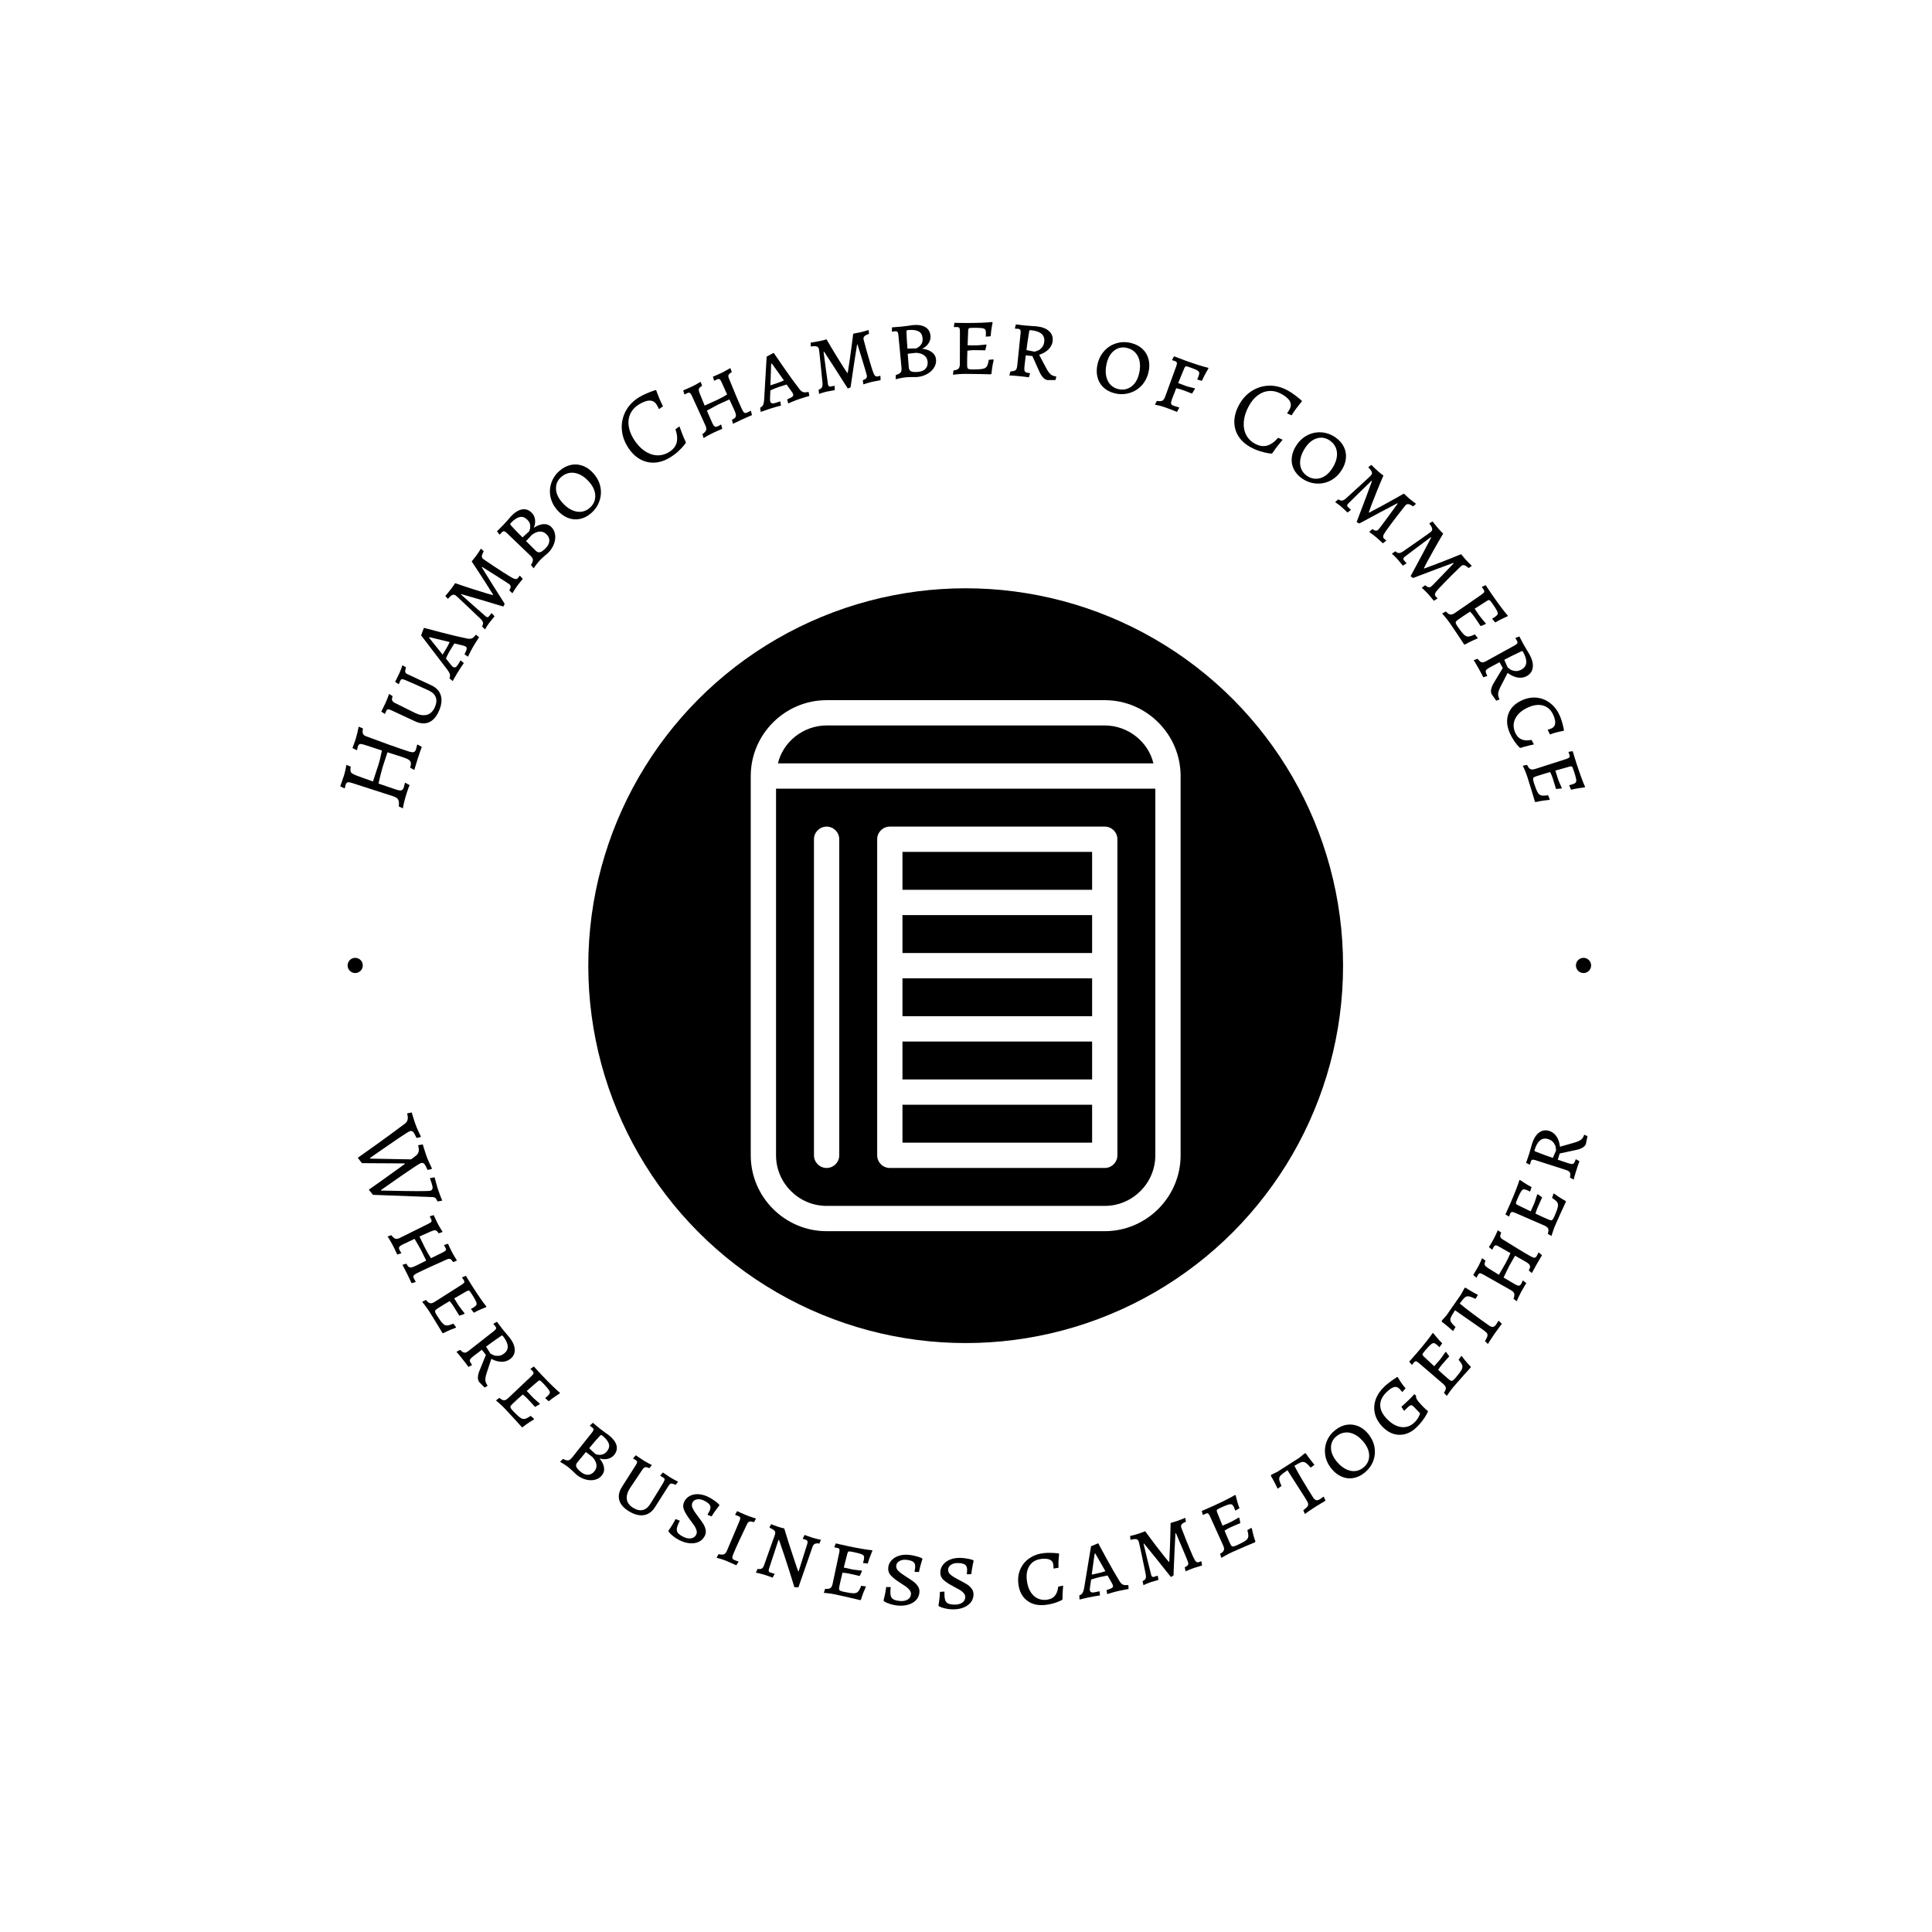 <svg xmlns="http://www.w3.org/2000/svg" version="1.1" xmlns:xlink="http://www.w3.org/1999/xlink" xmlns:svgjs="http://svgjs.dev/svgjs" width="1500" height="1500" viewBox="0 0 1500 1500"><rect width="1500" height="1500" fill="#ffffff"></rect><g transform="matrix(0.667,0,0,0.667,249.5,249.5)"><svg viewBox="0 0 280 280" data-background-color="#ffffff" preserveAspectRatio="xMidYMid meet" height="1500" width="1500" xmlns="http://www.w3.org/2000/svg" xmlns:xlink="http://www.w3.org/1999/xlink"><g id="tight-bounds" transform="matrix(1,0,0,1,0.14,0.14)"><svg viewBox="0 0 279.72 279.72" height="279.72" width="279.72"><g><svg viewBox="0 0 279.72 279.72" height="279.72" width="279.72"><g><svg viewBox="0 0 279.72 279.72" height="279.72" width="279.72"><g id="textblocktransform"><svg viewBox="0 0 279.72 279.72" height="279.72" width="279.72" id="textblock"><g><svg viewBox="0 0 279.72 279.72" height="279.72" width="279.72"><g transform="matrix(1,0,0,1,57.447,57.447)"><svg viewBox="0 0 164.827 164.827" height="164.827" width="164.827"><g id="icon-0"><circle r="82" cx="82.413" cy="82.413" fill="#000000" data-fill-palette-color="accent"></circle><svg xmlns="http://www.w3.org/2000/svg" xmlns:xlink="http://www.w3.org/1999/xlink" version="1.1" x="24.724" y="24.724" viewBox="16 8 68 84" style="enable-background:new 0 0 100 100;" xml:space="preserve" height="115.379" width="115.379" class="icon-jxe-0" data-fill-palette-color="quaternary" id="jxe-0"><path d="M72 8H28C21.4 8 16 13.4 16 20V80C16 86.6 21.4 92 28 92H72C78.6 92 84 86.6 84 80V20C84 13.4 78.6 8 72 8M28 12H72C75.7 12 78.9 14.6 79.7 18H20.3C21.1 14.6 24.3 12 28 12M80 80C80 84.4 76.4 88 72 88H28C23.6 88 20 84.4 20 80V22H80zM26 80V30C26 28.9 26.9 28 28 28S30 28.9 30 30V80C30 81.1 29.1 82 28 82S26 81.1 26 80M38 82H72C73.1 82 74 81.1 74 80V30C74 28.9 73.1 28 72 28H38C36.9 28 36 28.9 36 30V80C36 81.1 36.9 82 38 82M40 62H70V68H40zM40 52H70V58H40zM70 48H40V42H70zM70 78H40V72H70zM40 32H70V38H40z" fill="#ffffff" data-fill-palette-color="quaternary"></path></svg></g></svg></g><g id="text-0"><path d="M17.614 105.695l-0.928-0.441c0.079-0.687 0.031-1.185-0.145-1.494-0.171-0.3-0.553-0.544-1.145-0.734v0l-8.878-2.865c-0.451-0.144-0.77-0.191-0.957-0.14-0.189 0.058-0.334 0.242-0.433 0.552v0l-0.179 0.733-0.104 0.011-0.884-0.439c0.058-0.182 0.11-0.321 0.156-0.417v0c0.298-0.839 0.518-1.478 0.658-1.916v0c0.19-0.592 0.367-1.367 0.533-2.323v0l0.93 0.398c-0.068 0.446-0.08 0.772-0.036 0.98 0.038 0.205 0.165 0.376 0.382 0.511 0.214 0.143 0.583 0.313 1.106 0.51v0l3.384 1.217 1.155-3.537c0.285-0.888 0.548-1.954 0.79-3.198v0l-3.84-1.252c-0.451-0.144-0.77-0.191-0.958-0.139-0.189 0.058-0.334 0.242-0.432 0.551v0c-0.065 0.202-0.124 0.446-0.179 0.733v0l-0.107 0.022-0.881-0.449c0.063-0.15 0.167-0.429 0.312-0.835 0.145-0.406 0.282-0.811 0.412-1.216v0c0.218-0.68 0.424-1.545 0.619-2.595v0l0.934 0.388c-0.099 0.54-0.097 0.93 0.003 1.17 0.103 0.233 0.358 0.423 0.765 0.567v0c1.569 0.592 3.256 1.21 5.061 1.855 1.807 0.638 3.175 1.106 4.103 1.403v0c0.525 0.168 0.895 0.216 1.112 0.144 0.214-0.065 0.38-0.283 0.498-0.653v0c0.054-0.168 0.135-0.491 0.244-0.968v0l0.093-0.015 0.908 0.503c-0.063 0.195-0.119 0.348-0.169 0.458v0c-0.324 0.92-0.565 1.626-0.722 2.117v0l-0.739 2.446-0.888-0.496c0.135-0.469 0.181-0.833 0.138-1.091-0.045-0.252-0.209-0.471-0.49-0.658-0.284-0.18-0.749-0.373-1.395-0.58v0l-3.191-1.022-1.048 3.204c-0.099 0.354-0.233 0.857-0.405 1.507-0.169 0.643-0.332 1.337-0.488 2.081v0l3.76 1.294c0.572 0.183 0.976 0.242 1.213 0.176 0.229-0.068 0.402-0.283 0.519-0.646v0c0.054-0.168 0.135-0.491 0.243-0.969v0l0.094-0.014 0.911 0.492c-0.054 0.124-0.145 0.362-0.274 0.714-0.126 0.346-0.247 0.7-0.362 1.064v0c-0.209 0.653-0.405 1.358-0.589 2.115-0.174 0.753-0.238 1.148-0.19 1.186z" fill="#000000" data-fill-palette-color="primary"></path><path d="M25.331 84.688c-0.555 1.192-1.273 1.964-2.155 2.318-0.879 0.347-1.876 0.261-2.99-0.258v0l-5.132-2.39c-0.333-0.155-0.577-0.218-0.731-0.188-0.151 0.023-0.283 0.157-0.397 0.4v0l-0.231 0.547-0.08 0.021-0.73-0.492c0.069-0.147 0.2-0.413 0.395-0.798 0.192-0.378 0.382-0.769 0.569-1.173v0c0.137-0.295 0.281-0.645 0.431-1.051 0.15-0.406 0.247-0.672 0.291-0.8v0l0.767 0.462c-0.131 0.415-0.165 0.714-0.103 0.9 0.059 0.191 0.229 0.371 0.508 0.54v0l4.55 2.259c0.955 0.445 1.791 0.565 2.51 0.362 0.725-0.2 1.281-0.717 1.669-1.55v0c0.394-0.846 0.481-1.585 0.26-2.218-0.22-0.633-0.734-1.137-1.541-1.512v0c-0.827-0.385-1.773-0.814-2.838-1.287-1.06-0.47-1.809-0.795-2.247-0.976v0c-0.377-0.144-0.629-0.207-0.755-0.188-0.135 0.023-0.255 0.146-0.36 0.371v0l-0.298 0.691-0.071 0.002-0.73-0.492c0.063-0.135 0.187-0.385 0.373-0.75 0.183-0.359 0.362-0.728 0.538-1.106v0c0.143-0.308 0.281-0.645 0.413-1.012 0.135-0.374 0.222-0.618 0.259-0.733v0l0.776 0.443c-0.154 0.498-0.207 0.839-0.161 1.024 0.04 0.182 0.21 0.344 0.512 0.484v0l5.151 2.398c1.108 0.516 1.803 1.276 2.084 2.281 0.275 1.001 0.106 2.158-0.506 3.471z" fill="#000000" data-fill-palette-color="primary"></path><path d="M31.747 72.671l-0.138 0.003-0.643-0.473c0.284-0.555 0.442-0.947 0.472-1.176 0.031-0.229-0.042-0.396-0.218-0.502v0c-0.2-0.12-0.44-0.207-0.721-0.261v0l-1.741-0.416c-0.165 0.247-0.486 0.767-0.964 1.561v0c-0.222 0.369-0.514 0.936-0.874 1.701v0l1.086 1.383c0.236 0.266 0.387 0.419 0.454 0.458v0c0.2 0.12 0.387 0.138 0.561 0.054 0.175-0.085 0.358-0.287 0.552-0.609v0l0.492-0.818 0.105-0.01 0.647 0.549c-0.089 0.12-0.28 0.397-0.574 0.831-0.294 0.434-0.57 0.865-0.828 1.295v0c-0.244 0.406-0.458 0.776-0.643 1.11-0.181 0.328-0.306 0.55-0.376 0.665v0l-0.71-0.588c0.131-0.3 0.167-0.58 0.108-0.838-0.059-0.258-0.23-0.584-0.513-0.976v0l-5.752-7.53 0.559-1.506 0.104-0.111c0.048 0.029 1.223 0.339 3.523 0.931 2.302 0.601 4.229 1.059 5.78 1.373v0c0.446 0.095 0.802 0.086 1.067-0.026 0.262-0.106 0.54-0.364 0.835-0.772v0l0.104 0.013 0.627 0.5c-0.076 0.127-0.225 0.36-0.444 0.698-0.216 0.332-0.428 0.67-0.636 1.016v0c-0.31 0.515-0.588 1.019-0.836 1.513-0.238 0.492-0.393 0.811-0.465 0.958zM26.21 72.273l0.775-1.291c0.27-0.448 0.521-0.928 0.755-1.439v0l-4.383-1.064-0.082 0.136z" fill="#000000" data-fill-palette-color="primary"></path><path d="M39.404 61.828c-4.129-1.254-7.167-2.153-9.114-2.695v0l-0.071 0.093c0.53 0.472 1.522 1.356 2.979 2.652 1.45 1.292 2.252 1.996 2.404 2.112v0c0.152 0.115 0.29 0.162 0.413 0.139 0.113-0.021 0.232-0.113 0.355-0.276v0l0.429-0.567 0.091 0.003 0.606 0.658c-0.081 0.107-0.243 0.304-0.486 0.589-0.247 0.292-0.482 0.584-0.704 0.877v0c-0.179 0.237-0.357 0.501-0.533 0.793-0.176 0.292-0.288 0.486-0.335 0.584v0l-0.67-0.626c0.191-0.334 0.262-0.622 0.214-0.862-0.048-0.24-0.239-0.522-0.572-0.845v0c-0.728-0.701-1.759-1.681-3.093-2.939-1.325-1.259-2.077-1.957-2.258-2.093v0c-0.237-0.179-0.479-0.216-0.727-0.112-0.249 0.095-0.556 0.36-0.919 0.794v0l-0.132-0.02-0.487-0.568c0.109-0.121 0.296-0.339 0.56-0.653 0.269-0.32 0.518-0.632 0.748-0.936v0c0.196-0.259 0.372-0.503 0.527-0.731 0.155-0.228 0.253-0.381 0.293-0.457v0c1.368 0.476 2.659 0.908 3.872 1.295 1.22 0.391 2.198 0.697 2.935 0.917 0.736 0.211 1.197 0.339 1.385 0.384v0l0.064-0.085c-0.229-0.377-0.779-1.254-1.651-2.632-0.876-1.372-1.875-2.899-2.996-4.58v0c0.044-0.082 0.112-0.177 0.203-0.285 0.091-0.108 0.177-0.216 0.258-0.323v0c0.109-0.121 0.258-0.306 0.445-0.554v0c0.141-0.186 0.336-0.468 0.587-0.846 0.25-0.378 0.415-0.63 0.493-0.757v0l0.076 0.005 0.553 0.551c-0.265 0.455-0.403 0.808-0.413 1.057-0.011 0.249 0.099 0.461 0.33 0.635v0c0.237 0.179 1.016 0.707 2.338 1.583 1.326 0.871 2.464 1.598 3.413 2.184v0c0.578 0.349 0.985 0.537 1.221 0.565 0.236 0.028 0.437-0.068 0.604-0.288v0l0.296-0.427 0.076 0.004 0.615 0.664c-0.072 0.096-0.217 0.275-0.433 0.537-0.216 0.262-0.439 0.545-0.669 0.85v0c-0.235 0.31-0.482 0.672-0.743 1.086-0.255 0.419-0.391 0.639-0.408 0.662v0l-0.675-0.618c0.195-0.34 0.291-0.613 0.287-0.819-0.009-0.211-0.121-0.397-0.335-0.559v0c-0.214-0.162-1.104-0.738-2.668-1.726-1.571-0.993-2.64-1.665-3.208-2.016v0l-0.064 0.085c1.252 2.046 2.913 4.695 4.983 7.945v0z" fill="#000000" data-fill-palette-color="primary"></path><path d="M47.36 51.769c-0.263 0.276-0.54 0.603-0.831 0.98-0.286 0.382-0.469 0.636-0.551 0.763v0l-0.58-0.713c0.298-0.467 0.442-0.838 0.43-1.113-0.012-0.275-0.189-0.575-0.532-0.901v0l-5.123-4.92c-0.256-0.244-0.462-0.376-0.617-0.398-0.155-0.021-0.319 0.058-0.489 0.237v0l-0.416 0.468-0.106-0.012-0.526-0.677c0.112-0.118 0.322-0.328 0.629-0.631 0.307-0.303 0.605-0.605 0.893-0.907v0c0.292-0.307 0.592-0.637 0.897-0.989 0.306-0.352 0.515-0.598 0.627-0.735v0c0.809-0.85 1.599-1.347 2.37-1.491 0.771-0.144 1.467 0.079 2.087 0.668v0c0.43 0.409 0.685 0.915 0.764 1.519 0.085 0.598-0.003 1.202-0.262 1.813v0c0.678-0.477 1.356-0.743 2.035-0.8 0.683-0.062 1.266 0.136 1.746 0.594v0c0.451 0.429 0.729 0.967 0.835 1.615 0.106 0.637 0.035 1.306-0.213 2.007-0.243 0.696-0.639 1.333-1.19 1.911v0c-0.161 0.169-0.427 0.403-0.8 0.703v0c-0.494 0.437-0.853 0.773-1.077 1.009zM43.57 46.8c0.132-0.118 0.347-0.314 0.646-0.585 0.303-0.277 0.56-0.511 0.77-0.702v0c0.02 0.019 0.077-0.127 0.169-0.439 0.097-0.317 0.116-0.67 0.056-1.059-0.064-0.383-0.284-0.753-0.657-1.108v0c-0.507-0.482-1.049-0.656-1.625-0.522-0.577 0.134-1.221 0.575-1.932 1.322v0c-0.083 0.087-0.119 0.16-0.107 0.22 0.012 0.07 0.066 0.161 0.164 0.274v0c0.627 0.694 1.466 1.561 2.516 2.599zM44.34 47.606l2.137 2.122c0.302 0.287 0.617 0.382 0.944 0.284 0.328-0.098 0.74-0.408 1.237-0.93v0c0.482-0.507 0.73-1.023 0.742-1.548 0.017-0.53-0.2-1.01-0.651-1.439v0c-0.42-0.4-0.897-0.585-1.431-0.557-0.534 0.018-1.108 0.257-1.722 0.718v0z" fill="#000000" data-fill-palette-color="primary"></path><path d="M58.418 41.591c-0.765 0.65-1.587 1.057-2.468 1.221-0.881 0.164-1.743 0.072-2.587-0.277-0.85-0.345-1.62-0.923-2.311-1.737v0c-0.746-0.878-1.22-1.839-1.421-2.882-0.201-1.044-0.124-2.061 0.232-3.05 0.351-0.994 0.955-1.855 1.811-2.583v0c0.781-0.664 1.614-1.08 2.501-1.249 0.886-0.169 1.752-0.084 2.596 0.255 0.85 0.335 1.621 0.909 2.313 1.722v0c0.746 0.878 1.22 1.839 1.421 2.883 0.196 1.049 0.113 2.075-0.25 3.078-0.352 1.004-0.964 1.877-1.837 2.619zM58.137 40.425c0.819-0.696 1.232-1.557 1.24-2.585 0.007-1.017-0.408-2.019-1.246-3.004v0c-0.632-0.743-1.309-1.294-2.032-1.653-0.718-0.354-1.432-0.495-2.139-0.422-0.703 0.078-1.346 0.365-1.928 0.859v0c-0.802 0.682-1.199 1.525-1.19 2.529 0.004 0.998 0.425 1.99 1.263 2.975v0c0.632 0.743 1.306 1.297 2.024 1.661 0.713 0.359 1.418 0.511 2.114 0.457 0.697-0.064 1.328-0.336 1.894-0.817z" fill="#000000" data-fill-palette-color="primary"></path><path d="M75.61 29.445c-1.14 0.696-2.284 1.067-3.431 1.113-1.151 0.04-2.228-0.238-3.23-0.835-0.992-0.595-1.851-1.486-2.577-2.674v0c-0.77-1.261-1.182-2.574-1.238-3.94-0.052-1.36 0.249-2.636 0.904-3.831 0.651-1.184 1.608-2.161 2.868-2.931v0c0.471-0.287 0.972-0.544 1.505-0.77 0.523-0.228 0.976-0.409 1.358-0.543 0.372-0.136 0.611-0.22 0.716-0.251v0l0.144 0.074c0.024 0.093 0.097 0.301 0.22 0.624 0.116 0.326 0.283 0.742 0.5 1.247 0.215 0.515 0.463 1.042 0.743 1.583v0l-0.87 0.63c-0.025-0.068-0.085-0.193-0.179-0.375-0.085-0.18-0.194-0.379-0.326-0.595v0c-0.714-1.17-2.001-1.188-3.859-0.054v0c-0.832 0.508-1.442 1.158-1.828 1.948-0.387 0.791-0.524 1.657-0.413 2.6 0.109 0.952 0.468 1.925 1.075 2.921v0c0.67 1.098 1.44 1.953 2.311 2.564 0.874 0.618 1.776 0.957 2.707 1.017 0.937 0.057 1.837-0.178 2.7-0.704v0c0.857-0.523 1.4-1.186 1.631-1.989 0.227-0.809 0.149-1.797-0.232-2.964v0l0.855-0.634c0.082 0.215 0.256 0.684 0.523 1.407 0.271 0.729 0.557 1.395 0.859 1.997v0l-0.018 0.235c0.007 0.012-0.141 0.202-0.446 0.571-0.305 0.368-0.709 0.785-1.213 1.249-0.503 0.464-1.089 0.901-1.759 1.31z" fill="#000000" data-fill-palette-color="primary"></path><path d="M82.933 25.254l-0.277-0.876c0.45-0.325 0.719-0.617 0.81-0.877 0.09-0.26 0.033-0.611-0.172-1.053v0l-2.933-6.422c-0.154-0.334-0.3-0.539-0.437-0.616-0.137-0.077-0.324-0.061-0.561 0.049v0l-0.539 0.273-0.094-0.051-0.24-0.823c0.135-0.062 0.391-0.173 0.769-0.332 0.378-0.159 0.753-0.325 1.125-0.497v0c0.308-0.142 0.668-0.332 1.08-0.569 0.412-0.237 0.682-0.393 0.811-0.468v0l0.306 0.863c-0.297 0.2-0.497 0.366-0.599 0.498-0.099 0.139-0.139 0.298-0.119 0.476 0.026 0.175 0.114 0.457 0.264 0.848v0l1.019 2.483 2.636-1.195c0.712-0.329 1.46-0.733 2.243-1.212v0l-1.217-2.708c-0.154-0.334-0.3-0.539-0.436-0.615-0.137-0.077-0.324-0.061-0.561 0.049v0l-0.559 0.281-0.074-0.059-0.241-0.823c0.128-0.044 0.37-0.144 0.726-0.3 0.349-0.154 0.694-0.309 1.034-0.467v0c0.321-0.148 0.703-0.348 1.147-0.6 0.444-0.252 0.737-0.418 0.879-0.499v0l0.325 0.854c-0.393 0.244-0.631 0.455-0.712 0.633-0.084 0.171-0.06 0.417 0.072 0.737v0c0.438 1.082 0.934 2.29 1.487 3.622 0.56 1.33 1.005 2.35 1.334 3.063v0c0.199 0.43 0.379 0.693 0.54 0.789 0.155 0.1 0.374 0.084 0.656-0.046v0c0.16-0.074 0.305-0.149 0.434-0.224 0.129-0.075 0.216-0.123 0.261-0.144v0l0.093 0.051 0.21 0.884c-0.148 0.068-0.43 0.191-0.846 0.367-0.417 0.177-0.846 0.368-1.289 0.573v0l-2.002 0.949-0.21-0.884c0.346-0.16 0.584-0.32 0.712-0.481 0.125-0.167 0.173-0.376 0.142-0.627-0.04-0.254-0.162-0.603-0.366-1.045v0l-1.045-2.261-2.319 1.048c-0.218 0.101-0.643 0.328-1.273 0.682-0.64 0.35-1.073 0.585-1.298 0.705v0l1.152 2.644c0.199 0.43 0.38 0.696 0.545 0.799 0.158 0.106 0.378 0.094 0.661-0.037v0c0.16-0.074 0.305-0.149 0.433-0.223 0.129-0.075 0.213-0.129 0.252-0.163v0l0.074 0.059 0.229 0.875c-0.109 0.05-0.317 0.139-0.624 0.265-0.307 0.127-0.628 0.267-0.962 0.421v0c-0.5 0.231-1.037 0.503-1.609 0.814-0.569 0.318-0.852 0.499-0.847 0.543z" fill="#000000" data-fill-palette-color="primary"></path><path d="M101.369 17.675l-0.107-0.088-0.178-0.778c0.577-0.235 0.952-0.43 1.125-0.583 0.173-0.154 0.227-0.328 0.162-0.523v0c-0.073-0.221-0.199-0.444-0.377-0.668v0l-1.048-1.452c-0.286 0.08-0.869 0.264-1.748 0.555v0c-0.409 0.135-1 0.375-1.773 0.719v0l-0.079 1.756c0.006 0.355 0.021 0.57 0.045 0.644v0c0.073 0.221 0.203 0.357 0.391 0.407 0.188 0.05 0.459 0.016 0.815-0.102v0l0.906-0.299 0.087 0.061 0.132 0.838c-0.145 0.033-0.471 0.118-0.977 0.256-0.506 0.137-0.997 0.284-1.473 0.441v0c-0.45 0.148-0.854 0.289-1.211 0.422-0.351 0.131-0.591 0.217-0.718 0.259v0l-0.155-0.909c0.295-0.142 0.505-0.33 0.628-0.564 0.124-0.234 0.206-0.593 0.248-1.076v0l0.552-9.459 1.407-0.777 0.151-0.016c0.018 0.054 0.705 1.055 2.063 3.004 1.353 1.958 2.515 3.561 3.485 4.811v0c0.276 0.363 0.551 0.588 0.826 0.676 0.268 0.09 0.647 0.077 1.137-0.04v0l0.07 0.078 0.148 0.788c-0.141 0.047-0.405 0.126-0.791 0.239-0.38 0.111-0.762 0.229-1.145 0.355v0c-0.57 0.188-1.111 0.389-1.621 0.602-0.501 0.217-0.827 0.358-0.977 0.423zM97.432 13.76l1.43-0.471c0.497-0.164 1-0.363 1.51-0.599v0l-2.627-3.666-0.151 0.05z" fill="#000000" data-fill-palette-color="primary"></path><path d="M114.245 14.453c-2.311-3.645-4.027-6.308-5.148-7.989v0l-0.114 0.024c0.094 0.703 0.269 2.021 0.526 3.954 0.256 1.926 0.404 2.982 0.444 3.168v0c0.04 0.187 0.114 0.312 0.222 0.376 0.099 0.058 0.249 0.066 0.45 0.022v0l0.694-0.15 0.067 0.062 0.03 0.893c-0.131 0.028-0.382 0.072-0.753 0.13-0.378 0.06-0.746 0.128-1.105 0.206v0c-0.29 0.063-0.597 0.147-0.921 0.252-0.324 0.106-0.536 0.181-0.635 0.224v0l-0.099-0.911c0.363-0.129 0.604-0.3 0.724-0.514 0.12-0.214 0.16-0.551 0.118-1.013v0c-0.094-1.006-0.236-2.422-0.427-4.245-0.182-1.819-0.297-2.839-0.344-3.06v0c-0.063-0.29-0.222-0.476-0.478-0.559-0.251-0.091-0.656-0.09-1.215 0.002v0l-0.087-0.101 0.002-0.749c0.162-0.02 0.445-0.063 0.851-0.129 0.412-0.067 0.805-0.141 1.177-0.221v0c0.318-0.068 0.61-0.139 0.877-0.21 0.266-0.072 0.44-0.124 0.519-0.156v0c0.726 1.253 1.422 2.423 2.09 3.508 0.669 1.092 1.211 1.962 1.625 2.611 0.42 0.64 0.686 1.038 0.8 1.194v0l0.103-0.022c0.073-0.435 0.228-1.459 0.466-3.072 0.231-1.611 0.471-3.42 0.719-5.425v0c0.087-0.033 0.2-0.061 0.339-0.085 0.14-0.023 0.275-0.048 0.407-0.076v0c0.162-0.02 0.395-0.063 0.699-0.129v0c0.228-0.049 0.56-0.135 0.996-0.258 0.436-0.123 0.725-0.207 0.867-0.252v0l0.055 0.053 0.06 0.779c-0.498 0.172-0.832 0.349-1.003 0.531-0.171 0.181-0.225 0.414-0.164 0.696v0c0.063 0.29 0.309 1.199 0.739 2.726 0.437 1.525 0.824 2.819 1.161 3.882v0c0.21 0.641 0.396 1.05 0.557 1.224 0.161 0.175 0.376 0.234 0.645 0.176v0l0.503-0.13 0.055 0.053 0.032 0.904c-0.117 0.025-0.343 0.067-0.678 0.124-0.335 0.058-0.688 0.127-1.061 0.207v0c-0.38 0.082-0.804 0.195-1.272 0.339-0.466 0.151-0.713 0.23-0.741 0.236v0l-0.109-0.909c0.37-0.13 0.62-0.275 0.753-0.433 0.131-0.166 0.168-0.38 0.111-0.642v0c-0.057-0.263-0.355-1.279-0.896-3.05-0.542-1.777-0.914-2.984-1.116-3.62v0l-0.104 0.022c-0.386 2.368-0.856 5.458-1.407 9.272v0z" fill="#000000" data-fill-palette-color="primary"></path><path d="M126.838 12.021c-0.38 0.038-0.803 0.105-1.269 0.201-0.466 0.103-0.771 0.176-0.916 0.219v0l0.026-0.919c0.531-0.159 0.882-0.347 1.051-0.563 0.17-0.216 0.232-0.559 0.186-1.03v0l-0.673-7.071c-0.035-0.352-0.105-0.586-0.208-0.704-0.104-0.117-0.279-0.164-0.525-0.139v0l-0.621 0.083-0.071-0.078 0.042-0.857c0.162-0.016 0.458-0.038 0.888-0.067 0.43-0.029 0.853-0.064 1.268-0.105v0c0.422-0.042 0.864-0.097 1.327-0.164 0.462-0.067 0.78-0.117 0.954-0.148v0c1.167-0.116 2.09 0.023 2.769 0.416 0.678 0.394 1.06 1.017 1.145 1.868v0c0.059 0.591-0.078 1.141-0.411 1.65-0.326 0.508-0.787 0.909-1.383 1.203v0c0.825 0.081 1.513 0.322 2.065 0.721 0.558 0.399 0.87 0.929 0.936 1.59v0c0.062 0.619-0.079 1.208-0.421 1.768-0.336 0.552-0.826 1.013-1.471 1.382-0.638 0.369-1.354 0.593-2.149 0.672v0c-0.232 0.023-0.587 0.026-1.065 0.011v0c-0.66 0.009-1.151 0.029-1.474 0.061zM127.207 5.784c0.177-0.003 0.468-0.011 0.872-0.023 0.411-0.012 0.758-0.022 1.041-0.029v0c0.003 0.028 0.141-0.046 0.415-0.223 0.281-0.177 0.525-0.432 0.733-0.765 0.201-0.333 0.276-0.756 0.225-1.269v0c-0.069-0.696-0.366-1.182-0.89-1.456-0.525-0.274-1.3-0.361-2.327-0.259v0c-0.12 0.012-0.194 0.044-0.225 0.097-0.037 0.06-0.055 0.165-0.054 0.315v0c0.022 0.935 0.092 2.139 0.21 3.612zM127.265 6.897l0.235 3.002c0.041 0.415 0.218 0.692 0.53 0.831 0.312 0.139 0.827 0.173 1.545 0.102v0c0.696-0.069 1.22-0.299 1.572-0.689 0.359-0.391 0.507-0.896 0.445-1.514v0c-0.057-0.577-0.298-1.029-0.721-1.356-0.417-0.335-1.008-0.528-1.773-0.58v0z" fill="#000000" data-fill-palette-color="primary"></path><path d="M137.098 11.461l0.114-0.933c0.544-0.065 0.911-0.2 1.102-0.406 0.19-0.205 0.285-0.559 0.283-1.061v0l0.013-7.039c-0.001-0.368-0.048-0.615-0.139-0.742-0.092-0.127-0.269-0.19-0.531-0.189v0l-0.604 0.023-0.043-0.085 0.136-0.849c0.177 0 0.523 0.006 1.039 0.019 0.516 0.013 1.078 0.018 1.686 0.017v0c2.474-0.006 4.3-0.078 5.48-0.216v0l0.074 0.116c-0.035 0.163-0.101 0.534-0.198 1.114-0.105 0.573-0.177 1.195-0.218 1.867v0l-1.07 0.087c0-0.057 0.007-0.155 0.02-0.297 0.014-0.141 0.02-0.286 0.02-0.434v0c-0.001-0.389-0.055-0.661-0.161-0.816-0.113-0.155-0.343-0.257-0.69-0.306-0.346-0.049-0.951-0.072-1.813-0.07v0c-0.396 0.001-0.668 0.012-0.816 0.034-0.148 0.022-0.247 0.075-0.297 0.16-0.042 0.078-0.07 0.226-0.083 0.446v0l-0.119 3.159 1.813 0.017c0.269-0.001 0.661-0.026 1.176-0.078 0.516-0.058 0.858-0.094 1.028-0.108v0l0.085 0.116-0.262 1.146c-0.163 0-0.484-0.006-0.964-0.019-0.481-0.013-0.99-0.019-1.527-0.017v0c-0.41 0.001-0.876 0.041-1.399 0.12v0c-0.039 1.124-0.058 2.138-0.056 3.043v0c0.001 0.339 0.026 0.576 0.076 0.71 0.057 0.127 0.177 0.215 0.361 0.264 0.184 0.042 0.491 0.062 0.923 0.061v0c0.961-0.003 1.65-0.05 2.067-0.143 0.41-0.086 0.699-0.267 0.868-0.543 0.169-0.276 0.305-0.746 0.409-1.411v0l0.976-0.087 0.085 0.106c-0.042 0.163-0.119 0.545-0.231 1.145-0.104 0.601-0.188 1.227-0.249 1.877v0l-0.127 0.107c-0.403-0.013-1.233-0.032-2.492-0.058-1.258-0.025-2.279-0.036-3.063-0.034v0c-0.601 0.002-1.163 0.028-1.686 0.079-0.516 0.058-0.848 0.094-0.996 0.108z" fill="#000000" data-fill-palette-color="primary"></path><path d="M157.647 12.618c-0.324-0.032-0.64-0.209-0.949-0.53-0.309-0.322-0.58-0.746-0.812-1.274v0l-1.536-3.422-1.435-0.142-0.276 2.359c-0.042 0.422-0.043 0.727-0.005 0.916 0.045 0.196 0.148 0.331 0.312 0.404 0.163 0.073 0.452 0.137 0.865 0.192v0l0.035 0.078-0.262 0.816c-0.174-0.031-0.493-0.074-0.957-0.127-0.464-0.053-0.931-0.103-1.402-0.149v0c-0.457-0.045-0.855-0.077-1.194-0.097-0.339-0.019-0.569-0.028-0.69-0.025v0l0.247-0.881c0.549-0.024 0.92-0.115 1.113-0.274 0.193-0.158 0.314-0.48 0.362-0.966v0l0.728-7.044c0.035-0.352 0.013-0.595-0.067-0.731-0.079-0.136-0.241-0.216-0.487-0.24v0l-0.625-0.04-0.055-0.091 0.21-0.831c0.148 0.015 0.428 0.049 0.842 0.104 0.414 0.055 0.824 0.103 1.233 0.143v0c0.429 0.042 0.887 0.077 1.374 0.104 0.487 0.027 0.819 0.049 0.995 0.066v0c1.196 0.118 2.107 0.457 2.733 1.016 0.634 0.56 0.907 1.276 0.822 2.148v0c-0.067 0.675-0.357 1.279-0.872 1.81-0.513 0.525-1.204 0.932-2.07 1.223v0l1.599 3.013c0.307 0.563 0.611 0.973 0.911 1.23 0.302 0.25 0.682 0.398 1.139 0.443v0l0.074 0.113-0.173 0.676zM154.847 6.451c0.292-0.085 0.55-0.173 0.772-0.265 0.229-0.091 0.491-0.299 0.786-0.625 0.302-0.325 0.481-0.769 0.537-1.332v0c0.141-1.428-0.84-2.246-2.943-2.454v0c-0.12-0.012-0.206 0.004-0.261 0.049-0.048 0.052-0.08 0.159-0.095 0.321v0c-0.297 1.782-0.487 3.102-0.572 3.96v0z" fill="#000000" data-fill-palette-color="primary"></path><path d="M172.182 15.473c-0.973-0.245-1.783-0.678-2.428-1.3-0.645-0.621-1.071-1.377-1.277-2.267-0.213-0.892-0.189-1.855 0.071-2.89v0c0.281-1.117 0.788-2.061 1.521-2.831 0.733-0.77 1.605-1.298 2.618-1.583 1.013-0.292 2.065-0.3 3.154-0.026v0c0.994 0.25 1.817 0.687 2.469 1.31 0.652 0.623 1.086 1.377 1.301 2.262 0.222 0.887 0.202 1.847-0.058 2.882v0c-0.281 1.117-0.788 2.061-1.522 2.831-0.74 0.769-1.623 1.297-2.65 1.586-1.022 0.297-2.088 0.306-3.199 0.026zM172.968 14.566c1.042 0.262 1.983 0.098 2.824-0.492 0.832-0.585 1.406-1.505 1.721-2.759v0c0.238-0.946 0.293-1.817 0.166-2.615-0.129-0.79-0.429-1.453-0.9-1.986-0.472-0.527-1.079-0.883-1.818-1.07v0c-1.021-0.257-1.938-0.09-2.75 0.5-0.81 0.583-1.373 1.502-1.688 2.757v0c-0.238 0.946-0.297 1.817-0.176 2.612 0.122 0.789 0.408 1.451 0.856 1.986 0.457 0.53 1.045 0.886 1.765 1.067z" fill="#000000" data-fill-palette-color="primary"></path><path d="M180.98 17.968l0.418-0.819c0.561 0.089 0.962 0.071 1.202-0.052 0.24-0.124 0.445-0.422 0.614-0.895v0l2.409-6.614c0.124-0.346 0.165-0.594 0.121-0.745-0.043-0.151-0.188-0.27-0.434-0.359v0l-0.576-0.184-0.011-0.095 0.416-0.751c0.166 0.06 0.49 0.183 0.971 0.371 0.481 0.188 1.007 0.384 1.579 0.59v0c2.162 0.776 3.788 1.289 4.877 1.537v0l0.041 0.138c-0.082 0.143-0.273 0.477-0.573 1-0.291 0.519-0.574 1.086-0.848 1.701v0l-1.019-0.299c0.019-0.053 0.06-0.147 0.124-0.282 0.063-0.135 0.12-0.272 0.17-0.412v0c0.131-0.366 0.177-0.639 0.137-0.818-0.034-0.177-0.189-0.342-0.465-0.494-0.276-0.152-0.756-0.35-1.442-0.596v0c-0.372-0.134-0.632-0.216-0.779-0.246-0.147-0.03-0.258-0.014-0.333 0.049-0.066 0.059-0.143 0.189-0.23 0.39v0l-1.314 3.189 1.729 0.644c0.226 0.081 0.557 0.174 0.992 0.277 0.432 0.095 0.72 0.161 0.864 0.198v0l0.051 0.142-0.627 1.025c-0.14-0.05-0.41-0.155-0.811-0.314-0.401-0.159-0.824-0.319-1.27-0.478v0c-0.386-0.139-0.837-0.263-1.353-0.373v0l-0.945 2.443c-0.155 0.432-0.209 0.74-0.162 0.921 0.041 0.18 0.214 0.325 0.52 0.435v0c0.226 0.081 0.463 0.155 0.709 0.221 0.24 0.064 0.403 0.111 0.49 0.142v0l0.024 0.121-0.48 0.864c-0.175-0.078-0.513-0.214-1.013-0.409-0.507-0.197-1.024-0.39-1.549-0.579v0c-0.406-0.146-0.84-0.275-1.303-0.388-0.465-0.107-0.772-0.172-0.921-0.196z" fill="#000000" data-fill-palette-color="primary"></path><path d="M201.861 27.251c-1.179-0.627-2.081-1.423-2.705-2.388-0.62-0.971-0.929-2.039-0.924-3.205 0.007-1.157 0.338-2.35 0.992-3.58v0c0.694-1.304 1.614-2.327 2.761-3.07 1.144-0.736 2.397-1.127 3.758-1.171 1.351-0.042 2.679 0.284 3.983 0.978v0c0.487 0.259 0.963 0.56 1.428 0.904 0.463 0.334 0.849 0.632 1.158 0.893 0.307 0.251 0.5 0.414 0.581 0.489v0l0.01 0.161c-0.068 0.068-0.21 0.237-0.425 0.506-0.222 0.266-0.495 0.621-0.819 1.066-0.334 0.447-0.662 0.929-0.985 1.445v0l-0.986-0.428c0.046-0.056 0.123-0.171 0.232-0.345 0.112-0.165 0.227-0.359 0.347-0.584v0c0.644-1.21 0.005-2.327-1.917-3.35v0c-0.861-0.458-1.73-0.652-2.608-0.582-0.878 0.07-1.694 0.392-2.448 0.967-0.764 0.578-1.42 1.382-1.967 2.412v0c-0.604 1.136-0.948 2.234-1.032 3.293-0.087 1.066 0.08 2.016 0.502 2.849 0.428 0.836 1.088 1.491 1.98 1.966v0c0.886 0.471 1.733 0.602 2.542 0.392 0.812-0.217 1.623-0.786 2.433-1.708v0l0.981 0.414c-0.144 0.18-0.459 0.569-0.945 1.166-0.49 0.604-0.917 1.189-1.282 1.756v0l-0.211 0.104c-0.007 0.012-0.246-0.019-0.719-0.094-0.472-0.075-1.036-0.211-1.692-0.408-0.656-0.197-1.33-0.479-2.023-0.848z" fill="#000000" data-fill-palette-color="primary"></path><path d="M212.966 34.008c-0.829-0.566-1.438-1.253-1.828-2.059-0.391-0.806-0.529-1.663-0.414-2.569 0.109-0.91 0.464-1.806 1.066-2.687v0c0.65-0.951 1.452-1.661 2.406-2.13 0.954-0.469 1.955-0.662 3.003-0.58 1.052 0.077 2.042 0.432 2.97 1.066v0c0.846 0.578 1.467 1.273 1.863 2.083 0.396 0.81 0.542 1.668 0.438 2.572-0.099 0.908-0.449 1.803-1.052 2.685v0c-0.65 0.951-1.452 1.661-2.406 2.13-0.96 0.465-1.972 0.655-3.035 0.571-1.062-0.075-2.065-0.436-3.011-1.082zM214.017 33.429c0.887 0.606 1.827 0.778 2.82 0.515 0.983-0.261 1.84-0.925 2.569-1.993v0c0.55-0.805 0.904-1.604 1.06-2.396 0.152-0.786 0.1-1.511-0.157-2.175-0.261-0.658-0.706-1.202-1.336-1.633v0c-0.869-0.594-1.787-0.755-2.753-0.482-0.962 0.267-1.807 0.935-2.537 2.003v0c-0.55 0.805-0.907 1.602-1.069 2.39-0.158 0.782-0.119 1.502 0.116 2.159 0.245 0.656 0.674 1.193 1.287 1.612z" fill="#000000" data-fill-palette-color="primary"></path><path d="M224.807 43.46c1.544-4.03 2.656-6.996 3.336-8.9v0l-0.088-0.076c-0.508 0.495-1.46 1.422-2.857 2.782-1.392 1.355-2.151 2.104-2.277 2.248v0c-0.126 0.144-0.182 0.278-0.168 0.402 0.013 0.114 0.096 0.239 0.25 0.374v0l0.534 0.468-0.009 0.09-0.699 0.558c-0.101-0.088-0.286-0.264-0.553-0.527-0.273-0.267-0.548-0.522-0.825-0.764v0c-0.223-0.195-0.474-0.392-0.753-0.588-0.279-0.197-0.465-0.322-0.558-0.376v0l0.672-0.623c0.32 0.214 0.601 0.305 0.844 0.274 0.243-0.031 0.538-0.201 0.883-0.51v0c0.751-0.676 1.802-1.635 3.151-2.877 1.35-1.232 2.1-1.933 2.249-2.103v0c0.195-0.223 0.25-0.462 0.163-0.717-0.077-0.255-0.319-0.58-0.726-0.974v0l0.029-0.129 0.601-0.446c0.113 0.118 0.317 0.319 0.611 0.605 0.3 0.291 0.593 0.561 0.881 0.813v0c0.245 0.214 0.475 0.407 0.692 0.577 0.217 0.171 0.362 0.279 0.435 0.324v0c-0.572 1.33-1.095 2.587-1.567 3.771-0.477 1.189-0.851 2.143-1.123 2.863-0.263 0.719-0.423 1.17-0.481 1.354v0l0.08 0.07c0.392-0.201 1.306-0.688 2.742-1.46 1.431-0.777 3.024-1.664 4.781-2.663v0c0.078 0.05 0.169 0.124 0.27 0.222 0.102 0.098 0.203 0.192 0.305 0.28v0c0.113 0.118 0.287 0.279 0.52 0.484v0c0.176 0.154 0.443 0.369 0.802 0.645 0.359 0.277 0.599 0.458 0.72 0.546v0l-0.01 0.076-0.589 0.512c-0.435-0.297-0.777-0.459-1.024-0.488-0.247-0.029-0.466 0.066-0.658 0.285v0c-0.195 0.223-0.777 0.963-1.745 2.22-0.963 1.261-1.769 2.344-2.42 3.249v0c-0.389 0.552-0.606 0.944-0.65 1.178-0.045 0.233 0.037 0.441 0.244 0.622v0l0.405 0.326-0.01 0.076-0.706 0.566c-0.09-0.079-0.259-0.236-0.505-0.47-0.246-0.234-0.513-0.477-0.8-0.728v0c-0.293-0.256-0.636-0.529-1.031-0.818-0.4-0.284-0.61-0.435-0.631-0.454v0l0.664-0.63c0.325 0.219 0.591 0.334 0.797 0.345 0.211 0.006 0.405-0.092 0.581-0.294v0c0.177-0.202 0.814-1.049 1.912-2.539 1.102-1.496 1.848-2.515 2.238-3.057v0l-0.08-0.07c-2.13 1.104-4.89 2.573-8.278 4.406v0z" fill="#000000" data-fill-palette-color="primary"></path><path d="M236.53 55.233c2.057-3.794 3.546-6.59 4.468-8.389v0l-0.077-0.088c-0.568 0.424-1.633 1.22-3.196 2.386-1.557 1.162-2.407 1.806-2.55 1.932v0c-0.143 0.126-0.216 0.252-0.22 0.377-0.002 0.115 0.064 0.249 0.199 0.403v0l0.47 0.533-0.021 0.089-0.766 0.462c-0.089-0.101-0.249-0.299-0.48-0.594-0.236-0.301-0.475-0.589-0.718-0.865v0c-0.196-0.223-0.419-0.45-0.67-0.682-0.251-0.231-0.419-0.38-0.505-0.445v0l0.748-0.531c0.289 0.254 0.556 0.381 0.802 0.382 0.245 0.001 0.559-0.129 0.941-0.39v0c0.833-0.572 2-1.386 3.5-2.442 1.499-1.045 2.334-1.643 2.504-1.792v0c0.223-0.196 0.308-0.426 0.254-0.69-0.043-0.263-0.241-0.616-0.593-1.059v0l0.046-0.125 0.654-0.364c0.097 0.131 0.272 0.358 0.528 0.68 0.259 0.327 0.515 0.634 0.767 0.921v0c0.215 0.244 0.418 0.465 0.611 0.663 0.193 0.198 0.322 0.324 0.388 0.378v0c-0.741 1.244-1.423 2.423-2.044 3.534-0.628 1.116-1.123 2.014-1.488 2.691-0.354 0.678-0.572 1.105-0.653 1.28v0l0.07 0.08c0.415-0.149 1.385-0.512 2.909-1.09 1.52-0.583 3.216-1.256 5.088-2.017v0c0.071 0.06 0.151 0.145 0.239 0.256 0.088 0.111 0.176 0.217 0.265 0.317v0c0.097 0.131 0.248 0.314 0.453 0.548v0c0.154 0.175 0.391 0.423 0.711 0.744 0.32 0.321 0.534 0.533 0.643 0.635v0l-0.02 0.074-0.651 0.431c-0.393-0.351-0.71-0.556-0.952-0.617-0.241-0.061-0.471 0.005-0.689 0.196v0c-0.223 0.196-0.896 0.854-2.02 1.974-1.119 1.125-2.06 2.094-2.823 2.906v0c-0.458 0.496-0.724 0.857-0.798 1.083-0.075 0.226-0.021 0.442 0.161 0.648v0l0.359 0.377-0.02 0.073-0.774 0.469c-0.079-0.09-0.226-0.267-0.439-0.532-0.213-0.264-0.446-0.539-0.698-0.826v0c-0.257-0.292-0.562-0.607-0.916-0.945-0.359-0.334-0.548-0.511-0.567-0.532v0l0.741-0.538c0.294 0.259 0.542 0.408 0.745 0.446 0.208 0.033 0.413-0.039 0.615-0.216v0c0.202-0.177 0.944-0.933 2.226-2.268 1.288-1.339 2.16-2.252 2.618-2.739v0l-0.07-0.08c-2.256 0.817-5.183 1.913-8.783 3.289v0z" fill="#000000" data-fill-palette-color="primary"></path><path d="M243.381 63.333l0.832-0.439c0.364 0.41 0.684 0.634 0.961 0.674 0.277 0.039 0.622-0.085 1.034-0.372v0l5.79-4.003c0.301-0.21 0.478-0.39 0.53-0.538 0.052-0.148 0.003-0.329-0.147-0.544v0l-0.363-0.483 0.045-0.084 0.774-0.372c0.101 0.145 0.294 0.433 0.577 0.864 0.284 0.431 0.6 0.896 0.948 1.394v0c1.416 2.028 2.517 3.488 3.302 4.379v0l-0.053 0.128c-0.154 0.064-0.496 0.221-1.028 0.472-0.53 0.241-1.083 0.536-1.657 0.885v0l-0.683-0.829c0.046-0.032 0.132-0.083 0.256-0.153 0.124-0.069 0.247-0.146 0.368-0.231v0c0.319-0.222 0.512-0.422 0.579-0.598 0.063-0.182 0.015-0.429-0.143-0.741-0.158-0.312-0.483-0.822-0.976-1.529v0c-0.227-0.325-0.391-0.542-0.494-0.651-0.102-0.11-0.202-0.16-0.3-0.152-0.088 0.01-0.226 0.071-0.414 0.185v0l-2.663 1.704 1.02 1.499c0.154 0.22 0.399 0.528 0.734 0.922 0.342 0.391 0.567 0.652 0.676 0.783v0l-0.047 0.136-1.091 0.438c-0.093-0.133-0.271-0.401-0.534-0.803-0.263-0.402-0.549-0.824-0.857-1.264v0c-0.235-0.336-0.533-0.696-0.896-1.081v0c-0.946 0.608-1.79 1.172-2.532 1.689v0c-0.278 0.194-0.458 0.35-0.54 0.468-0.072 0.119-0.076 0.268-0.011 0.447 0.07 0.175 0.229 0.439 0.476 0.793v0c0.55 0.788 0.982 1.327 1.296 1.616 0.304 0.288 0.618 0.422 0.941 0.403 0.323-0.019 0.787-0.175 1.393-0.468v0l0.628 0.752-0.039 0.13c-0.158 0.058-0.515 0.213-1.072 0.464-0.553 0.257-1.115 0.545-1.684 0.865v0l-0.16-0.043c-0.219-0.338-0.677-1.032-1.374-2.08-0.697-1.048-1.27-1.893-1.719-2.536v0c-0.344-0.493-0.686-0.939-1.025-1.34-0.342-0.391-0.561-0.643-0.658-0.756z" fill="#000000" data-fill-palette-color="primary"></path><path d="M254.149 80.873c-0.158-0.284-0.193-0.645-0.106-1.082 0.088-0.437 0.282-0.902 0.583-1.393v0l1.935-3.214-0.701-1.259-2.095 1.119c-0.37 0.206-0.622 0.379-0.756 0.517-0.136 0.148-0.187 0.311-0.153 0.487 0.033 0.176 0.145 0.449 0.335 0.82v0l-0.044 0.073-0.819 0.25c-0.074-0.161-0.221-0.447-0.442-0.858-0.221-0.411-0.447-0.823-0.677-1.237v0c-0.224-0.401-0.424-0.747-0.602-1.036-0.177-0.289-0.302-0.483-0.372-0.581v0l0.864-0.3c0.333 0.438 0.619 0.691 0.86 0.759 0.24 0.068 0.574-0.016 1-0.254v0l6.202-3.419c0.309-0.172 0.496-0.329 0.562-0.471 0.066-0.142 0.039-0.321-0.081-0.537v0l-0.323-0.536 0.043-0.097 0.803-0.302c0.072 0.13 0.204 0.38 0.394 0.751 0.191 0.371 0.386 0.736 0.586 1.094v0c0.21 0.377 0.443 0.773 0.698 1.189 0.256 0.416 0.427 0.701 0.513 0.855v0c0.585 1.05 0.826 1.991 0.724 2.824-0.099 0.84-0.531 1.473-1.296 1.9v0c-0.593 0.33-1.254 0.436-1.984 0.316-0.724-0.123-1.452-0.457-2.185-1.003v0l-1.563 3.031c-0.288 0.573-0.451 1.056-0.491 1.45-0.033 0.391 0.062 0.787 0.286 1.188v0l-0.052 0.126-0.653 0.243zM257.619 75.056c0.236 0.192 0.456 0.353 0.657 0.484 0.205 0.136 0.526 0.233 0.962 0.289 0.439 0.063 0.906-0.044 1.4-0.319v0c1.253-0.698 1.366-1.97 0.338-3.817v0c-0.058-0.105-0.121-0.167-0.189-0.186-0.07-0.01-0.176 0.025-0.318 0.105v0c-1.633 0.772-2.826 1.368-3.579 1.787v0z" fill="#000000" data-fill-palette-color="primary"></path><path d="M258.079 89.29c-0.67-1.535-0.76-2.942-0.269-4.22 0.491-1.278 1.497-2.25 3.018-2.915v0c1.069-0.467 2.135-0.639 3.199-0.518 1.066 0.128 2.03 0.533 2.89 1.214 0.867 0.678 1.546 1.581 2.038 2.707v0c0.178 0.408 0.334 0.845 0.468 1.311 0.141 0.463 0.242 0.862 0.304 1.198 0.068 0.333 0.113 0.541 0.133 0.624v0l-0.088 0.143c-0.07 0.015-0.245 0.049-0.522 0.101-0.275 0.059-0.632 0.141-1.072 0.248-0.43 0.111-0.884 0.255-1.361 0.433v0l-0.504-0.995c0.039-0.017 0.136-0.052 0.29-0.104 0.155-0.052 0.329-0.121 0.524-0.205v0c0.946-0.413 1.087-1.377 0.425-2.893v0c-0.461-1.056-1.172-1.74-2.134-2.052-0.965-0.303-2.06-0.188-3.284 0.346v0c-1.354 0.591-2.291 1.386-2.811 2.385-0.517 0.989-0.539 2.025-0.067 3.106v0c0.314 0.719 0.759 1.207 1.334 1.465 0.569 0.261 1.31 0.307 2.224 0.139v0l0.519 0.977c-0.179 0.032-0.576 0.12-1.191 0.266-0.612 0.152-1.178 0.314-1.696 0.486v0l-0.216-0.045c-0.063-0.073-0.212-0.239-0.449-0.498-0.237-0.259-0.513-0.628-0.83-1.106-0.321-0.469-0.611-1.002-0.872-1.598z" fill="#000000" data-fill-palette-color="primary"></path><path d="M260.92 96.409l0.923-0.178c0.229 0.498 0.471 0.806 0.725 0.923 0.254 0.118 0.62 0.099 1.097-0.056v0l6.702-2.151c0.349-0.114 0.57-0.234 0.663-0.361 0.092-0.127 0.098-0.314 0.017-0.563v0l-0.207-0.568 0.067-0.067 0.85-0.132c0.055 0.168 0.155 0.499 0.301 0.995 0.146 0.495 0.314 1.031 0.503 1.609v0c0.767 2.352 1.397 4.068 1.89 5.149v0l-0.088 0.106c-0.166 0.017-0.539 0.068-1.121 0.154-0.577 0.077-1.191 0.199-1.843 0.366v0l-0.413-0.991c0.054-0.018 0.15-0.041 0.289-0.072 0.139-0.03 0.279-0.069 0.42-0.115v0c0.37-0.12 0.612-0.255 0.727-0.404 0.113-0.156 0.139-0.406 0.079-0.75-0.06-0.345-0.224-0.927-0.492-1.747v0c-0.123-0.376-0.217-0.632-0.283-0.766-0.066-0.135-0.147-0.212-0.243-0.233-0.087-0.016-0.237 0.003-0.45 0.057v0l-3.043 0.858 0.542 1.73c0.083 0.255 0.228 0.621 0.435 1.096 0.214 0.473 0.353 0.788 0.42 0.945v0l-0.085 0.117-1.171 0.103c-0.05-0.155-0.143-0.462-0.279-0.924-0.136-0.461-0.286-0.947-0.452-1.458v0c-0.127-0.39-0.309-0.821-0.545-1.295v0c-1.082 0.308-2.052 0.602-2.913 0.883v0c-0.323 0.105-0.54 0.202-0.652 0.29-0.103 0.093-0.15 0.235-0.14 0.425 0.017 0.188 0.092 0.487 0.225 0.897v0c0.298 0.914 0.555 1.555 0.772 1.923 0.208 0.363 0.469 0.583 0.783 0.659 0.315 0.076 0.804 0.061 1.469-0.044v0l0.383 0.901-0.075 0.113c-0.168 0.01-0.555 0.054-1.16 0.133-0.604 0.085-1.225 0.199-1.863 0.34v0l-0.141-0.088c-0.111-0.387-0.349-1.184-0.711-2.388-0.363-1.205-0.666-2.18-0.909-2.927v0c-0.186-0.571-0.384-1.098-0.593-1.579-0.214-0.473-0.35-0.778-0.41-0.915z" fill="#000000" data-fill-palette-color="primary"></path><path d="M5.563 139.81c0-0.912 0.739-1.651 1.651-1.651 0.912 0 1.651 0.739 1.651 1.651 0 0.912-0.739 1.651-1.651 1.65-0.912 0-1.651-0.739-1.651-1.65z" fill="#000000" data-fill-palette-color="primary"></path><path d="M272.457 139.81c0-0.912 0.739-1.651 1.651-1.651 0.912 0 1.651 0.739 1.651 1.651 0 0.912-0.739 1.651-1.651 1.65-0.912 0-1.651-0.739-1.651-1.65z" fill="#000000" data-fill-palette-color="primary"></path></g><g id="text-1"><path d="M7.772 181.605c0.621-0.432 1.978-1.395 4.07-2.89 2.09-1.501 4.127-2.996 6.111-4.482v0c0.359-0.259 0.577-0.57 0.653-0.933 0.083-0.365 0.043-0.804-0.119-1.317v0l0.073-0.047 0.933-0.189c0.062 0.18 0.16 0.506 0.293 0.976 0.142 0.474 0.289 0.932 0.442 1.373v0c0.208 0.601 0.45 1.191 0.724 1.768 0.27 0.587 0.449 0.963 0.536 1.127v0l-0.116 0.119-0.832 0.187c-0.301-0.674-0.546-1.112-0.736-1.316-0.197-0.201-0.439-0.252-0.726-0.152v0c-0.227 0.079-0.987 0.551-2.281 1.417-1.284 0.871-2.571 1.754-3.862 2.65-1.282 0.9-2.122 1.486-2.521 1.759v0l0.045 0.13 8.897 0.163 1.004-0.763c0.354-0.272 0.568-0.585 0.639-0.939 0.081-0.35 0.045-0.79-0.109-1.32v0l0.066-0.068 0.944-0.158c0.06 0.174 0.158 0.499 0.293 0.976 0.142 0.474 0.289 0.932 0.441 1.372v0c0.18 0.521 0.414 1.087 0.701 1.699 0.28 0.614 0.466 1.013 0.56 1.197v0l-0.12 0.109-0.829 0.197c-0.307-0.694-0.556-1.142-0.746-1.346-0.194-0.194-0.442-0.24-0.743-0.136v0c-0.287 0.099-1.591 0.947-3.91 2.543-2.311 1.6-3.886 2.699-4.726 3.296v0l0.041 0.121c0.089-0.001 0.188 0.002 0.296 0.01 0.098 0.003 0.218 0.003 0.358-0.001v0c6.311 0.149 9.664 0.155 10.059 0.018v0c0.26-0.09 0.409-0.265 0.446-0.524 0.031-0.257-0.04-0.633-0.211-1.128v0l-0.353-1.022 0.066-0.067 0.94-0.169c0.049 0.185 0.155 0.578 0.319 1.18 0.157 0.604 0.33 1.18 0.519 1.727v0c0.171 0.494 0.335 0.946 0.492 1.356 0.154 0.403 0.266 0.671 0.334 0.804v0l-1.024 0.186c-0.168-0.398-0.337-0.661-0.508-0.789-0.176-0.119-0.485-0.18-0.928-0.183v0l-12.604-0.472-0.892-1.117c0.432-0.307 1.427-1.01 2.983-2.109 1.55-1.097 3.164-2.258 4.842-3.482v0l-0.042-0.121-9.274-0.054z" fill="#000000" data-fill-palette-color="primary"></path><path d="M14.224 198.715l0.843-0.303c0.329 0.436 0.624 0.695 0.887 0.777 0.253 0.079 0.594 0.011 1.024-0.204v0l6.201-3.078c0.322-0.161 0.521-0.308 0.597-0.441 0.07-0.13 0.046-0.311-0.071-0.545v0l-0.284-0.522 0.047-0.095 0.801-0.246c0.063 0.126 0.179 0.373 0.346 0.739 0.164 0.36 0.337 0.721 0.517 1.081v0c0.152 0.303 0.349 0.651 0.593 1.043 0.247 0.398 0.409 0.661 0.489 0.787v0l-0.839 0.313c-0.205-0.284-0.375-0.472-0.508-0.564-0.136-0.098-0.291-0.131-0.465-0.1-0.174 0.032-0.447 0.125-0.82 0.28v0l-2.403 1.072 1.238 2.546c0.345 0.689 0.765 1.411 1.261 2.166v0l2.617-1.285c0.322-0.161 0.521-0.308 0.597-0.441 0.07-0.13 0.046-0.311-0.071-0.545v0l-0.294-0.541 0.057-0.075 0.796-0.257c0.047 0.126 0.152 0.359 0.313 0.697 0.164 0.344 0.327 0.678 0.489 1.001v0c0.155 0.31 0.364 0.679 0.626 1.109 0.262 0.43 0.435 0.711 0.517 0.844v0l-0.825 0.341c-0.25-0.373-0.462-0.599-0.635-0.678-0.177-0.07-0.419-0.039-0.726 0.091v0c-1.049 0.462-2.217 0.987-3.503 1.574-1.286 0.588-2.274 1.055-2.963 1.399v0c-0.417 0.209-0.67 0.39-0.759 0.546-0.092 0.164-0.069 0.382 0.067 0.654v0c0.076 0.152 0.153 0.291 0.232 0.417 0.076 0.12 0.125 0.202 0.147 0.247v0l-0.047 0.095-0.858 0.227c-0.07-0.139-0.198-0.411-0.384-0.815-0.183-0.398-0.383-0.812-0.598-1.242v0l-0.991-1.934 0.853-0.238c0.168 0.335 0.334 0.564 0.498 0.688 0.171 0.12 0.379 0.158 0.626 0.113 0.24-0.041 0.575-0.169 1.005-0.384v0l2.181-1.091-1.101-2.247c-0.104-0.209-0.337-0.618-0.697-1.227-0.364-0.616-0.607-1.032-0.73-1.247v0l-2.56 1.209c-0.417 0.209-0.673 0.392-0.768 0.55-0.098 0.168-0.079 0.387 0.057 0.659v0c0.079 0.158 0.157 0.297 0.232 0.417 0.079 0.126 0.134 0.205 0.166 0.237v0l-0.057 0.076-0.843 0.257c-0.054-0.107-0.147-0.31-0.28-0.607-0.133-0.297-0.281-0.61-0.446-0.939v0c-0.24-0.48-0.522-0.996-0.844-1.545-0.323-0.55-0.506-0.822-0.55-0.816z" fill="#000000" data-fill-palette-color="primary"></path><path d="M21.766 212.896l0.826-0.401c0.337 0.422 0.643 0.658 0.918 0.708 0.266 0.048 0.607-0.061 1.024-0.327v0l5.826-3.7c0.304-0.194 0.486-0.361 0.548-0.501 0.056-0.136 0.013-0.314-0.128-0.535v0l-0.337-0.488 0.048-0.082 0.771-0.329c0.091 0.143 0.268 0.433 0.53 0.869 0.262 0.436 0.553 0.905 0.873 1.405v0c1.306 2.042 2.327 3.516 3.065 4.42v0l-0.064 0.116c-0.146 0.06-0.484 0.2-1.014 0.422-0.533 0.215-1.089 0.482-1.665 0.8v0l-0.631-0.83c0.048-0.03 0.135-0.078 0.262-0.142 0.121-0.06 0.244-0.131 0.368-0.21v0c0.316-0.202 0.508-0.392 0.579-0.571 0.068-0.169 0.031-0.41-0.11-0.723-0.135-0.316-0.429-0.829-0.882-1.537v0c-0.213-0.333-0.367-0.554-0.461-0.662-0.104-0.11-0.2-0.162-0.288-0.155-0.088 0.006-0.229 0.062-0.421 0.168v0l-2.673 1.546 0.947 1.52c0.141 0.22 0.367 0.529 0.679 0.925 0.316 0.402 0.523 0.668 0.623 0.797v0l-0.043 0.129-1.099 0.388c-0.084-0.131-0.247-0.4-0.49-0.807-0.243-0.407-0.504-0.827-0.782-1.262v0c-0.221-0.345-0.498-0.713-0.832-1.104v0c-0.952 0.558-1.8 1.075-2.544 1.551v0c-0.28 0.179-0.463 0.325-0.549 0.44-0.081 0.11-0.092 0.256-0.035 0.437 0.063 0.178 0.207 0.442 0.432 0.794v0c0.51 0.798 0.912 1.342 1.206 1.631 0.292 0.3 0.595 0.446 0.91 0.438 0.318-0.002 0.777-0.136 1.378-0.403v0l0.591 0.768-0.044 0.128c-0.154 0.048-0.511 0.184-1.072 0.409-0.551 0.227-1.11 0.487-1.677 0.782v0l-0.163-0.059c-0.197-0.335-0.617-1.031-1.26-2.088-0.639-1.051-1.165-1.902-1.58-2.551v0c-0.32-0.5-0.638-0.951-0.954-1.353-0.316-0.402-0.518-0.659-0.606-0.771z" fill="#000000" data-fill-palette-color="primary"></path><path d="M34.154 230.322c-0.201-0.255-0.294-0.601-0.278-1.036 0.016-0.436 0.133-0.915 0.351-1.438v0l1.383-3.415-0.88-1.115-1.857 1.411c-0.327 0.258-0.546 0.467-0.655 0.625-0.105 0.164-0.129 0.327-0.073 0.49 0.061 0.168 0.21 0.415 0.449 0.74v0l-0.024 0.072-0.754 0.38c-0.098-0.147-0.285-0.401-0.559-0.761-0.279-0.365-0.563-0.731-0.853-1.096v0c-0.276-0.349-0.524-0.653-0.745-0.911-0.217-0.252-0.366-0.418-0.448-0.498v0l0.791-0.435c0.388 0.378 0.707 0.581 0.955 0.61 0.238 0.028 0.546-0.107 0.923-0.404v0l5.464-4.286c0.272-0.215 0.431-0.395 0.478-0.54 0.042-0.141-0.014-0.309-0.167-0.503v0l-0.397-0.469 0.027-0.103 0.734-0.404c0.088 0.111 0.253 0.332 0.496 0.662 0.239 0.325 0.485 0.648 0.739 0.97v0c0.258 0.327 0.545 0.673 0.859 1.037 0.314 0.364 0.524 0.613 0.629 0.746v0c0.727 0.921 1.107 1.796 1.14 2.625 0.034 0.819-0.284 1.494-0.955 2.024v0c-0.527 0.416-1.15 0.624-1.87 0.625-0.724-0.005-1.479-0.214-2.266-0.629v0l-1.045 3.176c-0.192 0.601-0.275 1.095-0.25 1.48 0.031 0.381 0.186 0.749 0.466 1.104v0l-0.039 0.139-0.589 0.331zM36.602 224.149c0.265 0.142 0.503 0.26 0.713 0.356 0.215 0.101 0.542 0.144 0.981 0.131 0.434-0.009 0.867-0.185 1.3-0.527v0c1.104-0.871 1.012-2.123-0.276-3.753v0c-0.07-0.089-0.138-0.134-0.203-0.138-0.065-0.003-0.161 0.046-0.289 0.148v0c-1.461 1-2.522 1.761-3.182 2.282v0z" fill="#000000" data-fill-palette-color="primary"></path><path d="M37.798 234.322l0.733-0.552c0.412 0.35 0.757 0.523 1.037 0.52 0.27-0.004 0.584-0.176 0.942-0.518v0l5.01-4.746c0.261-0.249 0.408-0.448 0.442-0.597 0.028-0.144-0.048-0.311-0.228-0.5v0l-0.425-0.415 0.032-0.09 0.694-0.47c0.117 0.123 0.346 0.373 0.687 0.751 0.341 0.378 0.716 0.782 1.126 1.212v0c1.673 1.755 2.957 3.005 3.854 3.751v0l-0.041 0.127c-0.132 0.087-0.437 0.289-0.914 0.608-0.482 0.313-0.976 0.681-1.481 1.104v0l-0.778-0.693c0.041-0.039 0.117-0.102 0.229-0.19 0.107-0.082 0.214-0.175 0.322-0.277v0c0.271-0.258 0.424-0.482 0.458-0.672 0.034-0.179-0.048-0.409-0.246-0.688-0.193-0.285-0.58-0.731-1.16-1.34v0c-0.273-0.286-0.466-0.474-0.579-0.561-0.123-0.088-0.227-0.12-0.312-0.098-0.086 0.023-0.212 0.105-0.381 0.246v0l-2.328 2.029 1.22 1.311c0.18 0.189 0.462 0.448 0.844 0.778 0.387 0.334 0.642 0.555 0.764 0.663v0l-0.018 0.135-1.004 0.591c-0.107-0.113-0.319-0.345-0.636-0.698-0.316-0.353-0.653-0.716-1.009-1.089v0c-0.283-0.297-0.625-0.605-1.027-0.924v0c-0.827 0.73-1.561 1.4-2.2 2.009v0c-0.24 0.229-0.392 0.408-0.456 0.536-0.058 0.124-0.041 0.269 0.05 0.436 0.096 0.162 0.288 0.394 0.576 0.697v0c0.653 0.686 1.152 1.142 1.496 1.37 0.344 0.238 0.67 0.323 0.977 0.256 0.311-0.063 0.737-0.282 1.275-0.659v0l0.727 0.64-0.018 0.134c-0.142 0.077-0.467 0.279-0.974 0.607-0.498 0.328-0.996 0.691-1.496 1.089v0l-0.172-0.027c-0.258-0.291-0.803-0.894-1.636-1.809-0.828-0.91-1.508-1.643-2.04-2.201v0c-0.41-0.43-0.808-0.812-1.194-1.146-0.387-0.334-0.634-0.548-0.742-0.64z" fill="#000000" data-fill-palette-color="primary"></path><path d="M53.55 248.859c-0.294-0.232-0.639-0.474-1.036-0.725-0.396-0.251-0.659-0.409-0.787-0.474v0l0.636-0.632c0.483 0.256 0.86 0.365 1.132 0.328 0.263-0.036 0.539-0.236 0.828-0.602v0l4.339-5.449c0.215-0.272 0.329-0.484 0.341-0.636 0.008-0.147-0.085-0.297-0.279-0.45v0l-0.495-0.365 0.003-0.106 0.621-0.563c0.122 0.096 0.345 0.282 0.669 0.556 0.318 0.27 0.638 0.532 0.959 0.787v0c0.327 0.259 0.677 0.522 1.051 0.79 0.373 0.268 0.631 0.45 0.772 0.544v0c0.898 0.711 1.455 1.436 1.672 2.175 0.207 0.741 0.05 1.441-0.472 2.101v0c-0.36 0.454-0.831 0.748-1.414 0.881-0.573 0.132-1.171 0.101-1.792-0.093v0c0.525 0.623 0.849 1.262 0.97 1.917 0.112 0.656-0.034 1.239-0.438 1.749v0c-0.382 0.482-0.878 0.802-1.488 0.959-0.615 0.162-1.275 0.154-1.98-0.026-0.7-0.175-1.357-0.506-1.972-0.993v0c-0.183-0.145-0.437-0.382-0.763-0.712v0c-0.469-0.443-0.829-0.764-1.077-0.961zM58.054 244.704c0.13 0.121 0.339 0.318 0.628 0.591 0.298 0.272 0.551 0.499 0.758 0.682v0c-0.018 0.022 0.133 0.065 0.453 0.128 0.315 0.069 0.658 0.057 1.029-0.037 0.371-0.094 0.715-0.34 1.031-0.738v0c0.425-0.538 0.546-1.082 0.361-1.635-0.185-0.552-0.677-1.144-1.475-1.775v0c-0.089-0.07-0.162-0.097-0.22-0.08-0.058 0.017-0.139 0.079-0.243 0.186v0c-0.627 0.667-1.401 1.559-2.322 2.678zM57.343 245.534l-1.885 2.28c-0.254 0.321-0.318 0.636-0.192 0.943 0.122 0.313 0.463 0.691 1.022 1.134v0c0.532 0.421 1.058 0.616 1.578 0.586 0.519-0.04 0.966-0.299 1.344-0.775v0c0.351-0.443 0.491-0.923 0.421-1.438-0.071-0.525-0.356-1.065-0.853-1.621v0z" fill="#000000" data-fill-palette-color="primary"></path><path d="M66.563 258.327c-1.092-0.693-1.754-1.49-1.986-2.391-0.226-0.897-0.017-1.852 0.628-2.867v0l2.977-4.69c0.193-0.304 0.288-0.533 0.285-0.685-0.013-0.151-0.13-0.296-0.351-0.437v0l-0.503-0.294-0.002-0.077 0.562-0.648c0.137 0.087 0.378 0.248 0.722 0.484 0.35 0.239 0.708 0.474 1.072 0.706v0c0.274 0.174 0.597 0.358 0.968 0.552 0.377 0.197 0.623 0.324 0.738 0.38v0l-0.538 0.689c-0.388-0.18-0.676-0.254-0.863-0.222-0.197 0.034-0.393 0.177-0.588 0.431v0l-2.778 4.138c-0.553 0.871-0.776 1.671-0.67 2.4 0.1 0.725 0.533 1.33 1.296 1.815v0c0.77 0.489 1.478 0.666 2.124 0.532 0.64-0.138 1.193-0.574 1.659-1.307v0c0.481-0.758 1.018-1.623 1.61-2.595 0.592-0.972 1.007-1.659 1.245-2.06v0c0.184-0.343 0.277-0.582 0.278-0.715-0.009-0.131-0.115-0.261-0.318-0.39v0l-0.637-0.38 0.016-0.065 0.562-0.648c0.125 0.08 0.351 0.231 0.678 0.456 0.327 0.224 0.663 0.446 1.008 0.666v0c0.28 0.178 0.591 0.354 0.933 0.529 0.347 0.179 0.572 0.292 0.675 0.341v0l-0.52 0.699c-0.467-0.213-0.791-0.31-0.971-0.29-0.19 0.022-0.37 0.167-0.54 0.436v0l-2.983 4.698c-0.648 1.02-1.476 1.599-2.485 1.738-1.003 0.142-2.104-0.168-3.303-0.929z" fill="#000000" data-fill-palette-color="primary"></path><path d="M77.6 264.657c-0.453-0.232-0.849-0.482-1.188-0.751-0.345-0.272-0.61-0.507-0.794-0.705-0.181-0.204-0.291-0.332-0.328-0.382v0l-0.008-0.218c0.048-0.063 0.146-0.199 0.293-0.41 0.147-0.21 0.34-0.509 0.578-0.895 0.241-0.393 0.466-0.794 0.675-1.203v0l0.921 0.365c-0.358 0.698-0.571 1.248-0.641 1.648-0.061 0.398 0.012 0.729 0.218 0.993 0.203 0.271 0.581 0.548 1.134 0.831v0c0.623 0.319 1.192 0.44 1.708 0.363 0.522-0.074 0.899-0.337 1.132-0.79v0c0.151-0.296 0.178-0.612 0.08-0.948-0.098-0.336-0.245-0.653-0.441-0.952-0.199-0.293-0.527-0.746-0.983-1.361v0c-0.621-0.818-1.055-1.537-1.302-2.156-0.25-0.612-0.219-1.224 0.093-1.834v0c0.277-0.541 0.695-0.946 1.254-1.216 0.553-0.273 1.181-0.384 1.886-0.332 0.711 0.054 1.421 0.263 2.132 0.627v0c0.421 0.216 0.806 0.449 1.155 0.699 0.345 0.24 0.614 0.445 0.805 0.614 0.191 0.169 0.305 0.28 0.343 0.331v0l0.003 0.18c-0.096 0.126-0.315 0.414-0.658 0.866-0.343 0.452-0.682 0.953-1.02 1.503v0l-0.793-0.311-0.075-0.134c0.019-0.038 0.068-0.116 0.145-0.236 0.074-0.113 0.157-0.261 0.251-0.443v0c0.258-0.503 0.306-0.923 0.144-1.26-0.161-0.337-0.578-0.677-1.251-1.022v0c-0.541-0.277-1.052-0.38-1.533-0.308-0.487 0.068-0.831 0.297-1.031 0.687v0c-0.197 0.384-0.185 0.803 0.035 1.257 0.211 0.457 0.589 1.044 1.136 1.76v0c0.484 0.621 0.858 1.138 1.123 1.552 0.271 0.417 0.456 0.861 0.556 1.333 0.097 0.478 0.034 0.934-0.189 1.368v0c-0.3 0.585-0.734 1.014-1.302 1.287-0.571 0.263-1.227 0.364-1.966 0.303-0.745-0.064-1.511-0.297-2.297-0.7z" fill="#000000" data-fill-palette-color="primary"></path><path d="M85.725 268.505l0.442-0.78c0.547 0.122 0.946 0.129 1.199 0.02 0.243-0.105 0.458-0.379 0.644-0.822v0l2.697-6.376c0.139-0.332 0.195-0.574 0.166-0.723-0.032-0.144-0.168-0.266-0.41-0.367v0l-0.673-0.26-0.006-0.094 0.418-0.722c0.085 0.036 0.3 0.134 0.647 0.294 0.346 0.161 0.81 0.363 1.389 0.606v0c0.306 0.128 0.693 0.268 1.159 0.417 0.46 0.147 0.761 0.242 0.903 0.287v0l-0.423 0.789c-0.465-0.134-0.796-0.177-0.992-0.129-0.193 0.057-0.366 0.233-0.521 0.529v0c-0.507 1.044-1.055 2.205-1.645 3.483-0.59 1.278-1.033 2.272-1.331 2.982v0c-0.18 0.43-0.255 0.736-0.224 0.918 0.035 0.191 0.192 0.345 0.473 0.463v0c0.189 0.079 0.361 0.144 0.516 0.193 0.162 0.053 0.272 0.083 0.329 0.092v0l0.007 0.095-0.473 0.744c-0.163-0.068-0.463-0.202-0.901-0.401-0.431-0.196-0.868-0.387-1.312-0.573v0c-0.358-0.15-0.759-0.292-1.202-0.423-0.443-0.132-0.735-0.212-0.876-0.242z" fill="#000000" data-fill-palette-color="primary"></path><path d="M103.565 271.462l1.886-5.997c0.146-0.458 0.033-0.746-0.337-0.864v0l-0.626-0.199-0.015-0.094 0.398-0.763c0.124 0.054 0.355 0.143 0.695 0.265 0.346 0.125 0.697 0.244 1.054 0.358v0c0.303 0.096 0.649 0.188 1.037 0.274 0.395 0.088 0.648 0.143 0.759 0.164v0l-0.35 0.823c-0.415-0.073-0.735-0.056-0.962 0.05-0.224 0.099-0.394 0.305-0.508 0.617v0l-3.08 8.844-0.879-0.035c-0.703-2.337-1.432-4.638-2.187-6.904-0.762-2.267-1.147-3.387-1.156-3.36v0l-0.101-0.032-2.06 6.264c-0.084 0.263-0.101 0.457-0.052 0.584 0.058 0.122 0.181 0.213 0.369 0.274v0l0.835 0.243 0.052 0.083-0.436 0.774c-0.117-0.052-0.358-0.144-0.724-0.275-0.359-0.129-0.741-0.258-1.146-0.387v0c-0.317-0.101-0.659-0.191-1.026-0.271-0.368-0.08-0.611-0.131-0.73-0.154v0l0.371-0.816c0.363 0.071 0.651 0.051 0.865-0.059 0.218-0.101 0.384-0.308 0.497-0.621v0l2.412-6.775c0.109-0.343 0.083-0.611-0.078-0.804-0.159-0.199-0.511-0.422-1.056-0.669v0l-0.045-0.137 0.363-0.652c0.103 0.048 0.31 0.132 0.62 0.253 0.303 0.119 0.613 0.228 0.93 0.329v0c0.303 0.096 0.575 0.175 0.815 0.237 0.24 0.062 0.396 0.096 0.467 0.104v0c0.595 1.999 1.247 4.053 1.956 6.162 0.706 2.116 1.064 3.16 1.072 3.134v0z" fill="#000000" data-fill-palette-color="primary"></path><path d="M109.031 276.124l0.291-0.871c0.537 0.055 0.92 0.001 1.149-0.16 0.22-0.156 0.381-0.476 0.483-0.96v0l1.436-6.751c0.074-0.353 0.082-0.6 0.025-0.742-0.058-0.135-0.216-0.229-0.472-0.283v0l-0.585-0.101-0.024-0.091 0.304-0.781c0.166 0.035 0.497 0.111 0.992 0.229 0.495 0.118 1.033 0.238 1.614 0.36v0c2.373 0.497 4.14 0.799 5.303 0.905v0l0.038 0.127c-0.06 0.146-0.196 0.486-0.409 1.019-0.22 0.532-0.418 1.115-0.593 1.749v0l-1.035-0.13c0.012-0.055 0.039-0.151 0.082-0.286 0.041-0.129 0.077-0.265 0.108-0.41v0c0.077-0.367 0.076-0.638-0.003-0.813-0.073-0.167-0.271-0.309-0.593-0.428-0.32-0.125-0.892-0.274-1.716-0.446v0c-0.387-0.081-0.652-0.126-0.795-0.134-0.151-0.003-0.255 0.03-0.313 0.097-0.057 0.067-0.116 0.207-0.174 0.418v0l-0.767 2.992 1.749 0.388c0.256 0.054 0.635 0.108 1.136 0.162 0.508 0.056 0.843 0.094 1.005 0.113v0l0.061 0.121-0.492 1.056c-0.152-0.032-0.459-0.103-0.919-0.214-0.461-0.111-0.943-0.219-1.448-0.325v0c-0.401-0.084-0.858-0.144-1.371-0.179v0c-0.268 1.07-0.492 2.038-0.673 2.903v0c-0.068 0.325-0.092 0.558-0.07 0.7 0.022 0.135 0.118 0.245 0.288 0.331 0.171 0.079 0.461 0.162 0.869 0.247v0c0.927 0.194 1.597 0.288 2.01 0.28 0.419 0.001 0.735-0.113 0.949-0.343 0.221-0.228 0.447-0.65 0.677-1.266v0l0.961 0.115 0.062 0.121c-0.073 0.143-0.226 0.494-0.459 1.052-0.224 0.552-0.429 1.134-0.615 1.745v0l-0.156 0.076c-0.378-0.094-1.169-0.281-2.374-0.563-1.198-0.28-2.174-0.499-2.928-0.656v0c-0.581-0.122-1.126-0.211-1.634-0.267-0.508-0.056-0.833-0.091-0.974-0.106z" fill="#000000" data-fill-palette-color="primary"></path><path d="M124.903 278.873c-0.505-0.059-0.964-0.155-1.375-0.289-0.418-0.134-0.749-0.262-0.991-0.382-0.241-0.128-0.388-0.209-0.441-0.244v0l-0.083-0.202c0.023-0.076 0.067-0.238 0.131-0.486 0.065-0.249 0.141-0.596 0.228-1.041 0.088-0.452 0.159-0.906 0.213-1.362v0l0.99 0.019c-0.091 0.779-0.099 1.369-0.025 1.769 0.082 0.394 0.266 0.679 0.552 0.854 0.285 0.183 0.736 0.31 1.353 0.382v0c0.695 0.081 1.271-0.005 1.727-0.257 0.463-0.252 0.725-0.631 0.784-1.137v0c0.038-0.33-0.047-0.635-0.256-0.915-0.209-0.281-0.458-0.527-0.746-0.738-0.289-0.205-0.755-0.515-1.397-0.932v0c-0.868-0.55-1.526-1.071-1.973-1.564-0.448-0.486-0.633-1.07-0.554-1.751v0c0.07-0.604 0.32-1.13 0.75-1.578 0.422-0.449 0.972-0.772 1.65-0.971 0.685-0.198 1.424-0.25 2.217-0.157v0c0.47 0.055 0.912 0.138 1.326 0.251 0.408 0.104 0.731 0.203 0.969 0.294 0.238 0.092 0.384 0.155 0.437 0.19v0l0.066 0.167c-0.046 0.151-0.151 0.498-0.314 1.042-0.163 0.543-0.306 1.131-0.43 1.764v0l-0.852-0.014-0.116-0.099c0.005-0.042 0.023-0.133 0.053-0.271 0.03-0.132 0.056-0.299 0.08-0.503v0c0.066-0.562-0.036-0.972-0.305-1.231-0.269-0.259-0.779-0.432-1.53-0.52v0c-0.604-0.07-1.119 0.012-1.544 0.247-0.433 0.234-0.675 0.569-0.726 1.004v0c-0.05 0.428 0.108 0.817 0.473 1.165 0.357 0.355 0.917 0.772 1.679 1.252v0c0.671 0.413 1.202 0.766 1.595 1.062 0.4 0.296 0.729 0.647 0.987 1.054 0.258 0.414 0.358 0.864 0.301 1.348v0c-0.076 0.653-0.333 1.206-0.77 1.661-0.443 0.446-1.022 0.77-1.735 0.971-0.721 0.201-1.52 0.25-2.398 0.148z" fill="#000000" data-fill-palette-color="primary"></path><path d="M136.92 279.716c-0.509-0.015-0.974-0.071-1.395-0.168-0.428-0.098-0.768-0.196-1.02-0.295-0.251-0.106-0.405-0.175-0.46-0.205v0l-0.101-0.194c0.016-0.077 0.046-0.243 0.089-0.496 0.043-0.253 0.089-0.605 0.138-1.056 0.049-0.458 0.08-0.917 0.093-1.376v0l0.989-0.066c-0.023 0.784 0.019 1.372 0.128 1.764 0.116 0.385 0.324 0.653 0.623 0.803 0.299 0.157 0.76 0.245 1.382 0.264v0c0.699 0.021 1.266-0.115 1.698-0.406 0.44-0.291 0.667-0.691 0.682-1.199v0c0.01-0.332-0.102-0.629-0.334-0.891-0.233-0.261-0.502-0.485-0.807-0.671-0.306-0.179-0.796-0.448-1.472-0.807v0c-0.912-0.472-1.613-0.935-2.101-1.388-0.489-0.446-0.723-1.011-0.703-1.696v0c0.018-0.608 0.222-1.153 0.611-1.637 0.382-0.484 0.902-0.854 1.56-1.11 0.665-0.256 1.397-0.372 2.195-0.348v0c0.473 0.014 0.921 0.059 1.343 0.135 0.415 0.069 0.745 0.139 0.991 0.21 0.245 0.071 0.396 0.121 0.451 0.151v0l0.08 0.161c-0.033 0.155-0.107 0.509-0.222 1.065-0.115 0.555-0.207 1.153-0.276 1.795v0l-0.85 0.059-0.125-0.088c0.001-0.042 0.011-0.134 0.029-0.275 0.018-0.134 0.03-0.303 0.037-0.508v0c0.017-0.565-0.12-0.965-0.41-1.2-0.29-0.235-0.813-0.363-1.569-0.386v0c-0.608-0.018-1.113 0.108-1.517 0.38-0.411 0.271-0.623 0.625-0.636 1.062v0c-0.013 0.431 0.178 0.804 0.571 1.12 0.386 0.323 0.98 0.69 1.781 1.103v0c0.704 0.353 1.264 0.66 1.68 0.92 0.424 0.26 0.782 0.582 1.075 0.965 0.292 0.39 0.432 0.829 0.417 1.317v0c-0.019 0.657-0.227 1.231-0.624 1.721-0.403 0.483-0.952 0.856-1.645 1.117-0.701 0.262-1.493 0.38-2.376 0.354z" fill="#000000" data-fill-palette-color="primary"></path><path d="M157.17 278.757c-1.63 0.178-2.97-0.148-4.02-0.979-1.058-0.83-1.675-2.053-1.851-3.669v0c-0.124-1.138 0.028-2.189 0.455-3.153 0.429-0.957 1.086-1.74 1.973-2.349 0.893-0.609 1.937-0.979 3.131-1.109v0c0.436-0.048 0.889-0.065 1.359-0.053 0.477 0.005 0.881 0.025 1.212 0.06 0.338 0.034 0.55 0.054 0.636 0.058v0l0.099 0.128c-0.006 0.072-0.023 0.244-0.05 0.518-0.027 0.273-0.055 0.632-0.085 1.075-0.023 0.436-0.022 0.902 0.003 1.397v0l-1.079 0.182c-0.005-0.042-0.009-0.145-0.012-0.308-0.003-0.156-0.015-0.336-0.038-0.54v0c-0.11-1.012-0.97-1.43-2.579-1.254v0c-1.131 0.124-1.979 0.593-2.544 1.408-0.565 0.815-0.777 1.869-0.636 3.162v0c0.158 1.447 0.624 2.559 1.399 3.335 0.781 0.775 1.748 1.099 2.9 0.974v0c0.766-0.084 1.351-0.357 1.755-0.821 0.412-0.457 0.672-1.136 0.78-2.037v0l1.065-0.212c-0.023 0.18-0.054 0.578-0.094 1.194-0.046 0.616-0.062 1.194-0.045 1.732v0l-0.107 0.193c-0.081 0.037-0.281 0.127-0.6 0.268-0.311 0.148-0.735 0.301-1.272 0.459-0.537 0.158-1.122 0.272-1.755 0.341z" fill="#000000" data-fill-palette-color="primary"></path><path d="M170.67 276.39l-0.085-0.09-0.103-0.781c0.585-0.17 0.972-0.318 1.162-0.446 0.188-0.135 0.261-0.299 0.219-0.492v0c-0.049-0.228-0.153-0.459-0.312-0.692v0l-0.861-1.527c-0.286 0.047-0.875 0.167-1.766 0.359v0c-0.415 0.089-1.017 0.263-1.808 0.521v0l-0.25 1.702c-0.034 0.347-0.043 0.555-0.028 0.625v0c0.049 0.228 0.164 0.377 0.346 0.445 0.173 0.064 0.439 0.057 0.798-0.02v0l0.912-0.197 0.08 0.07 0.05 0.835c-0.148 0.018-0.477 0.067-0.988 0.148-0.503 0.08-0.997 0.172-1.48 0.276v0c-0.456 0.098-0.862 0.193-1.219 0.285-0.363 0.093-0.607 0.153-0.731 0.179v0l-0.063-0.897c0.302-0.109 0.527-0.273 0.674-0.493 0.148-0.22 0.269-0.561 0.365-1.022v0l1.514-9.166 1.442-0.604 0.16-0.013c0.013 0.062 0.577 1.115 1.691 3.16 1.121 2.043 2.088 3.725 2.9 5.046v0c0.235 0.383 0.48 0.63 0.735 0.742 0.257 0.118 0.628 0.146 1.114 0.084v0l0.07 0.072 0.051 0.792c-0.138 0.03-0.402 0.08-0.792 0.149-0.383 0.068-0.768 0.144-1.155 0.228v0c-0.58 0.125-1.129 0.265-1.644 0.42-0.516 0.155-0.849 0.256-0.998 0.302zM167.244 272.173l1.45-0.313c0.491-0.106 0.998-0.248 1.524-0.427v0l-2.185-3.844-0.146 0.031z" fill="#000000" data-fill-palette-color="primary"></path><path d="M184.454 272.694c-2.631-3.324-4.58-5.745-5.845-7.264v0l-0.1 0.033c0.162 0.676 0.466 1.941 0.911 3.796 0.452 1.853 0.708 2.87 0.768 3.051v0c0.057 0.175 0.14 0.289 0.246 0.343 0.105 0.047 0.255 0.039 0.45-0.025v0l0.664-0.218 0.061 0.047 0.13 0.872c-0.128 0.042-0.369 0.11-0.725 0.205-0.363 0.097-0.715 0.201-1.058 0.314v0c-0.275 0.09-0.565 0.204-0.87 0.341-0.305 0.137-0.505 0.229-0.601 0.276v0l-0.187-0.876c0.343-0.157 0.563-0.348 0.66-0.574 0.093-0.216 0.095-0.548 0.007-0.996v0c-0.192-0.971-0.477-2.335-0.853-4.093-0.368-1.754-0.586-2.735-0.654-2.943v0c-0.09-0.275-0.265-0.445-0.524-0.509-0.25-0.059-0.641-0.016-1.174 0.129v0l-0.107-0.088-0.07-0.724c0.152-0.035 0.426-0.106 0.822-0.215 0.389-0.106 0.765-0.218 1.128-0.336v0c0.302-0.099 0.579-0.197 0.829-0.295 0.251-0.097 0.414-0.166 0.491-0.206v0c0.837 1.146 1.635 2.215 2.392 3.209 0.764 0.991 1.384 1.781 1.861 2.369 0.467 0.583 0.765 0.947 0.893 1.09v0l0.101-0.033c0.027-0.44 0.072-1.456 0.138-3.047 0.065-1.591 0.115-3.378 0.147-5.36v0c0.076-0.04 0.182-0.079 0.319-0.116 0.13-0.035 0.258-0.074 0.387-0.116v0c0.152-0.035 0.373-0.1 0.661-0.194v0c0.222-0.073 0.539-0.192 0.954-0.358 0.407-0.164 0.68-0.275 0.816-0.335v0l0.06 0.047 0.137 0.758c-0.466 0.212-0.775 0.414-0.928 0.606-0.144 0.196-0.171 0.432-0.08 0.707v0c0.09 0.275 0.425 1.136 1.004 2.583 0.577 1.44 1.086 2.66 1.526 3.661v0c0.27 0.596 0.491 0.973 0.662 1.133 0.178 0.157 0.398 0.193 0.66 0.107v0l0.467-0.176 0.06 0.047 0.13 0.872c-0.114 0.037-0.331 0.101-0.651 0.192-0.32 0.09-0.661 0.195-1.024 0.314v0c-0.356 0.117-0.756 0.27-1.199 0.46-0.437 0.188-0.668 0.286-0.695 0.296v0l-0.197-0.873c0.343-0.157 0.571-0.322 0.686-0.493 0.106-0.176 0.118-0.388 0.036-0.637v0c-0.082-0.248-0.475-1.209-1.18-2.881-0.714-1.677-1.2-2.816-1.457-3.416v0l-0.101 0.033c-0.129 2.348-0.27 5.407-0.423 9.177v0z" fill="#000000" data-fill-palette-color="primary"></path><path d="M195.419 268.536l-0.282-0.874c0.465-0.274 0.742-0.544 0.831-0.809 0.085-0.256 0.025-0.61-0.179-1.06v0l-2.842-6.289c-0.149-0.328-0.289-0.532-0.419-0.613-0.127-0.074-0.309-0.057-0.547 0.051v0l-0.532 0.265-0.074-0.059-0.217-0.81c0.154-0.07 0.466-0.205 0.935-0.402 0.469-0.198 0.974-0.42 1.514-0.667v0c2.206-1.005 3.809-1.809 4.808-2.411v0l0.106 0.08c0.039 0.153 0.13 0.508 0.274 1.063 0.138 0.558 0.324 1.146 0.558 1.761v0l-0.91 0.508c-0.023-0.051-0.058-0.144-0.104-0.279-0.043-0.128-0.095-0.26-0.156-0.395v0c-0.155-0.341-0.317-0.559-0.484-0.653-0.158-0.091-0.402-0.089-0.731 0.007-0.332 0.089-0.881 0.308-1.647 0.657v0c-0.36 0.164-0.6 0.285-0.72 0.363-0.123 0.087-0.188 0.175-0.194 0.263-0.006 0.088 0.029 0.235 0.107 0.44v0l1.154 2.865 1.639-0.723c0.238-0.108 0.575-0.289 1.011-0.543 0.443-0.256 0.735-0.424 0.877-0.504v0l0.121 0.061 0.229 1.143c-0.141 0.064-0.431 0.188-0.867 0.371-0.437 0.183-0.89 0.382-1.36 0.596v0c-0.373 0.17-0.776 0.393-1.21 0.668v0c0.418 1.021 0.811 1.933 1.177 2.737v0c0.138 0.302 0.257 0.504 0.358 0.606 0.098 0.095 0.24 0.127 0.428 0.097 0.185-0.038 0.467-0.143 0.846-0.316v0c0.862-0.393 1.457-0.714 1.786-0.965 0.338-0.247 0.525-0.527 0.562-0.838 0.043-0.315-0.025-0.788-0.205-1.421v0l0.843-0.478 0.121 0.062c0.026 0.159 0.11 0.532 0.253 1.119 0.147 0.578 0.326 1.168 0.539 1.77v0l-0.082 0.154c-0.36 0.148-1.108 0.466-2.245 0.953-1.131 0.484-2.047 0.886-2.748 1.205v0c-0.54 0.246-1.032 0.497-1.474 0.753-0.443 0.256-0.725 0.42-0.848 0.491z" fill="#000000" data-fill-palette-color="primary"></path><path d="M213.564 258.998l-0.344-0.813c0.465-0.348 0.773-0.628 0.922-0.841 0.145-0.219 0.18-0.447 0.104-0.683-0.076-0.237-0.274-0.605-0.593-1.105v0l-3.878-6.065c-0.753 0.515-1.244 0.888-1.474 1.119-0.226 0.237-0.332 0.51-0.319 0.821 0.02 0.306 0.183 0.797 0.49 1.473v0l-0.824 0.602c-0.075-0.17-0.261-0.546-0.557-1.128-0.293-0.576-0.598-1.132-0.916-1.667v0l0.058-0.225 1.401-0.682 4.671-2.988 1.242-1.008 0.229 0.042c0.355 0.528 0.726 1.037 1.115 1.527 0.387 0.499 0.637 0.813 0.752 0.941v0l-0.814 0.596c-0.499-0.57-0.89-0.933-1.173-1.087-0.277-0.158-0.562-0.19-0.854-0.095-0.288 0.1-0.794 0.365-1.518 0.794v0c0.311 0.631 0.877 1.641 1.698 3.029 0.824 1.394 1.604 2.666 2.339 3.815v0c0.228 0.357 0.457 0.564 0.685 0.619 0.226 0.065 0.494-0.001 0.804-0.2v0c0.214-0.137 0.389-0.257 0.524-0.36 0.135-0.103 0.221-0.166 0.257-0.189v0l0.088 0.019 0.366 0.848c-0.173 0.11-0.497 0.305-0.973 0.584-0.476 0.279-0.934 0.56-1.375 0.842v0c-0.441 0.282-0.87 0.569-1.287 0.86-0.417 0.292-0.7 0.493-0.846 0.605z" fill="#000000" data-fill-palette-color="primary"></path><path d="M226.427 250.114c-0.775 0.603-1.596 0.969-2.464 1.098-0.872 0.123-1.714-0.005-2.528-0.383-0.815-0.369-1.544-0.966-2.187-1.791v0c-0.695-0.892-1.118-1.857-1.271-2.893-0.148-1.031-0.03-2.023 0.356-2.977 0.386-0.954 1.014-1.77 1.884-2.447v0c0.792-0.616 1.627-0.988 2.504-1.116 0.872-0.123 1.715-0.005 2.532 0.354 0.821 0.364 1.552 0.959 2.195 1.784v0c0.695 0.892 1.116 1.854 1.264 2.885 0.153 1.036 0.033 2.039-0.359 3.007-0.403 0.967-1.044 1.794-1.926 2.479zM226.199 248.975c0.837-0.651 1.28-1.48 1.329-2.485 0.044-1.002-0.32-1.999-1.092-2.992v0c-0.59-0.759-1.23-1.327-1.918-1.705-0.693-0.383-1.384-0.553-2.075-0.508-0.695 0.039-1.341 0.291-1.937 0.756v0c-0.814 0.634-1.237 1.442-1.269 2.425-0.032 0.983 0.339 1.971 1.111 2.964v0c0.59 0.759 1.227 1.329 1.909 1.711 0.687 0.388 1.374 0.569 2.063 0.545 0.684-0.031 1.31-0.267 1.879-0.711z" fill="#000000" data-fill-palette-color="primary"></path><path d="M237.821 240.175c-1.152 1.106-2.398 1.646-3.737 1.618-1.344-0.022-2.574-0.615-3.69-1.777v0c-0.827-0.862-1.363-1.797-1.608-2.807-0.244-1.01-0.196-2.021 0.145-3.034 0.346-1.018 0.967-1.957 1.864-2.818v0c0.326-0.313 0.698-0.626 1.114-0.937 0.411-0.317 0.774-0.577 1.088-0.781 0.314-0.204 0.514-0.337 0.601-0.4v0l0.156 0.041c0.039 0.061 0.128 0.21 0.269 0.448 0.135 0.243 0.326 0.539 0.574 0.889 0.253 0.355 0.535 0.716 0.848 1.082v0l-0.714 0.802c-0.039-0.041-0.112-0.127-0.22-0.259-0.102-0.127-0.229-0.27-0.381-0.428v0c-0.352-0.367-0.747-0.498-1.184-0.391-0.442 0.111-0.982 0.472-1.619 1.084v0c-0.928 0.891-1.392 1.836-1.393 2.836 0.005 0.995 0.477 1.982 1.417 2.96v0c1.018 1.06 2.066 1.662 3.142 1.804 1.082 0.137 2.041-0.196 2.877-0.998v0c0.291-0.279 0.526-0.564 0.708-0.856 0.181-0.301 0.311-0.548 0.39-0.742 0.084-0.198 0.129-0.325 0.135-0.379v0l-1.322-1.377c-0.25-0.26-0.459-0.392-0.629-0.395-0.17 0.007-0.39 0.14-0.66 0.399v0l-0.834 0.8-0.089-0.032-0.538-0.82c0.041-0.039 0.239-0.22 0.595-0.543 0.362-0.328 0.726-0.668 1.093-1.02v0c0.24-0.23 0.469-0.465 0.69-0.706 0.225-0.245 0.363-0.402 0.414-0.471v0l0.392 0.285c-0.046 0.289 0.028 0.59 0.221 0.904 0.198 0.319 0.604 0.797 1.216 1.435v0c0.45 0.469 0.816 0.799 1.097 0.989v0l0.048 0.204c-0.047 0.104-0.164 0.324-0.351 0.66-0.182 0.341-0.458 0.763-0.828 1.265-0.365 0.497-0.797 0.986-1.297 1.466z" fill="#000000" data-fill-palette-color="primary"></path><path d="M244.402 233.343l-0.625-0.672c0.306-0.445 0.442-0.807 0.411-1.085-0.031-0.268-0.235-0.563-0.611-0.884v0l-5.237-4.496c-0.274-0.234-0.487-0.36-0.639-0.379-0.146-0.013-0.305 0.079-0.474 0.279v0l-0.369 0.465-0.092-0.023-0.54-0.641c0.11-0.129 0.336-0.383 0.677-0.761 0.341-0.378 0.704-0.793 1.09-1.244v0c1.574-1.844 2.686-3.25 3.335-4.219v0l0.13 0.027c0.1 0.122 0.333 0.405 0.699 0.847 0.361 0.448 0.778 0.901 1.251 1.36v0l-0.61 0.845c-0.043-0.037-0.114-0.106-0.212-0.209-0.093-0.098-0.196-0.195-0.309-0.291v0c-0.285-0.243-0.523-0.372-0.715-0.387-0.182-0.016-0.402 0.089-0.659 0.315-0.263 0.221-0.668 0.652-1.214 1.292v0c-0.257 0.301-0.423 0.512-0.499 0.633-0.075 0.131-0.096 0.238-0.065 0.321 0.032 0.083 0.126 0.201 0.284 0.354v0l2.257 2.107 1.179-1.349c0.17-0.199 0.399-0.505 0.687-0.919 0.293-0.419 0.486-0.695 0.581-0.828v0l0.136 0.004 0.691 0.938c-0.101 0.118-0.31 0.353-0.629 0.704-0.318 0.351-0.645 0.723-0.979 1.116v0c-0.266 0.312-0.537 0.684-0.814 1.117v0c0.811 0.748 1.553 1.409 2.224 1.982v0c0.253 0.216 0.446 0.348 0.581 0.398 0.129 0.045 0.272 0.014 0.429-0.094 0.152-0.112 0.363-0.327 0.633-0.645v0c0.615-0.72 1.018-1.264 1.209-1.629 0.202-0.367 0.253-0.699 0.155-0.998-0.094-0.303-0.356-0.704-0.787-1.201v0l0.562-0.789 0.135 0.005c0.091 0.133 0.325 0.435 0.704 0.907 0.377 0.461 0.79 0.92 1.237 1.376v0l-0.009 0.173c-0.263 0.287-0.807 0.891-1.631 1.814-0.82 0.917-1.48 1.669-1.98 2.254v0c-0.385 0.452-0.724 0.887-1.017 1.307-0.293 0.419-0.48 0.687-0.561 0.803z" fill="#000000" data-fill-palette-color="primary"></path><path d="M253.329 222.063l-0.628-0.619c0.297-0.5 0.473-0.876 0.529-1.13 0.05-0.258-0.005-0.481-0.165-0.671-0.161-0.19-0.485-0.454-0.972-0.794v0l-5.906-4.116c-0.498 0.764-0.809 1.297-0.933 1.598-0.118 0.305-0.111 0.599 0.02 0.88 0.135 0.275 0.474 0.667 1.017 1.174v0l-0.529 0.871c-0.135-0.128-0.45-0.404-0.948-0.828-0.491-0.42-0.986-0.816-1.484-1.189v0l-0.034-0.231 1.033-1.166 3.171-4.549 0.761-1.408 0.228-0.048c0.53 0.352 1.068 0.68 1.614 0.983 0.548 0.313 0.9 0.507 1.056 0.581v0l-0.524 0.863c-0.679-0.336-1.179-0.52-1.5-0.555-0.317-0.04-0.592 0.04-0.825 0.239-0.228 0.203-0.594 0.642-1.098 1.315v0c0.53 0.464 1.439 1.18 2.729 2.148 1.295 0.972 2.503 1.848 3.622 2.627v0c0.348 0.242 0.638 0.346 0.87 0.31 0.234-0.027 0.456-0.191 0.666-0.493v0c0.145-0.209 0.261-0.387 0.346-0.534 0.085-0.147 0.14-0.238 0.164-0.273v0l0.089-0.015 0.663 0.643c-0.117 0.168-0.342 0.472-0.675 0.912-0.333 0.44-0.648 0.875-0.947 1.304v0c-0.299 0.429-0.585 0.858-0.859 1.288-0.274 0.43-0.457 0.724-0.551 0.883z" fill="#000000" data-fill-palette-color="primary"></path><path d="M259.625 212.787l-0.725-0.529c0.177-0.517 0.226-0.907 0.147-1.17-0.076-0.254-0.324-0.498-0.743-0.734v0l-6.024-3.41c-0.314-0.177-0.548-0.259-0.7-0.248-0.146 0.015-0.283 0.137-0.412 0.365v0l-0.272 0.528-0.105 0.014-0.654-0.526c0.069-0.123 0.209-0.357 0.419-0.701 0.206-0.338 0.408-0.683 0.605-1.034v0c0.166-0.296 0.343-0.654 0.532-1.075 0.192-0.427 0.318-0.709 0.378-0.846v0l0.729 0.52c-0.12 0.33-0.181 0.575-0.182 0.736-0.005 0.167 0.054 0.314 0.178 0.441 0.124 0.126 0.354 0.3 0.691 0.522v0l2.235 1.39 1.415-2.452c0.377-0.672 0.74-1.425 1.087-2.259v0l-2.531-1.447c-0.314-0.177-0.548-0.259-0.7-0.247-0.146 0.015-0.283 0.137-0.412 0.364v0l-0.283 0.547-0.094-0.005-0.659-0.516c0.078-0.11 0.212-0.327 0.402-0.65 0.193-0.329 0.378-0.651 0.554-0.965v0c0.17-0.302 0.359-0.682 0.568-1.14 0.209-0.458 0.345-0.759 0.409-0.901v0l0.746 0.492c-0.169 0.416-0.237 0.718-0.206 0.906 0.042 0.186 0.202 0.369 0.482 0.55v0c0.97 0.61 2.06 1.283 3.267 2.019 1.208 0.736 2.148 1.292 2.819 1.67v0c0.407 0.229 0.699 0.336 0.877 0.322 0.187-0.016 0.356-0.157 0.505-0.422v0c0.083-0.148 0.155-0.29 0.215-0.426 0.057-0.13 0.098-0.217 0.122-0.26v0l0.105-0.014 0.669 0.583c-0.076 0.136-0.23 0.394-0.46 0.776-0.227 0.375-0.458 0.772-0.693 1.191v0l-1.047 1.905-0.674-0.574c0.184-0.327 0.28-0.592 0.29-0.798 0.004-0.209-0.082-0.403-0.257-0.582-0.169-0.176-0.463-0.382-0.881-0.617v0l-2.126-1.195-1.244 2.171c-0.114 0.203-0.323 0.625-0.626 1.265-0.307 0.647-0.514 1.081-0.624 1.304v0l2.437 1.442c0.407 0.229 0.702 0.338 0.886 0.328 0.194-0.013 0.365-0.152 0.513-0.416v0c0.087-0.154 0.158-0.296 0.216-0.427 0.06-0.136 0.095-0.226 0.103-0.27v0l0.095 0.005 0.685 0.555c-0.059 0.105-0.174 0.295-0.346 0.572-0.172 0.276-0.347 0.575-0.527 0.895v0c-0.263 0.468-0.532 0.99-0.807 1.565-0.275 0.575-0.397 0.879-0.367 0.913z" fill="#000000" data-fill-palette-color="primary"></path><path d="M267.142 198.592l-0.795-0.458c0.161-0.516 0.185-0.902 0.072-1.158-0.109-0.247-0.391-0.469-0.845-0.665v0l-6.329-2.751c-0.331-0.143-0.572-0.2-0.722-0.173-0.144 0.03-0.268 0.166-0.371 0.406v0l-0.216 0.553-0.095 0.006-0.704-0.454c0.067-0.156 0.208-0.464 0.422-0.927 0.214-0.462 0.439-0.965 0.674-1.51v0c0.96-2.226 1.607-3.898 1.943-5.015v0l0.133-0.013c0.132 0.088 0.437 0.289 0.917 0.604 0.477 0.321 1.009 0.631 1.596 0.93v0l-0.333 0.988c-0.052-0.022-0.14-0.068-0.265-0.137-0.118-0.066-0.245-0.129-0.381-0.187v0c-0.344-0.148-0.61-0.201-0.797-0.159-0.178 0.039-0.357 0.204-0.537 0.495-0.186 0.289-0.446 0.82-0.779 1.593v0c-0.157 0.363-0.253 0.614-0.289 0.752-0.033 0.147-0.022 0.256 0.032 0.326 0.055 0.07 0.18 0.154 0.376 0.254v0l2.778 1.348 0.729-1.637c0.104-0.24 0.232-0.6 0.385-1.081 0.156-0.487 0.26-0.808 0.311-0.962v0l0.131-0.036 0.937 0.692c-0.062 0.143-0.193 0.429-0.393 0.858-0.2 0.429-0.403 0.881-0.607 1.355v0c-0.162 0.376-0.312 0.812-0.449 1.307v0c0.996 0.475 1.899 0.888 2.711 1.238v0c0.305 0.132 0.529 0.201 0.672 0.209 0.136 0.005 0.264-0.067 0.382-0.216 0.112-0.152 0.25-0.419 0.415-0.803v0c0.375-0.87 0.6-1.508 0.675-1.914 0.084-0.41 0.035-0.743-0.147-0.998-0.179-0.262-0.548-0.567-1.106-0.916v0l0.304-0.919 0.131-0.036c0.126 0.101 0.439 0.32 0.939 0.659 0.497 0.33 1.026 0.646 1.588 0.95v0l0.043 0.169c-0.167 0.351-0.508 1.089-1.024 2.213-0.513 1.118-0.922 2.031-1.227 2.739v0c-0.235 0.545-0.431 1.061-0.586 1.548-0.156 0.487-0.256 0.798-0.299 0.933z" fill="#000000" data-fill-palette-color="primary"></path><path d="M274.631 178.566c-0.098 0.31-0.333 0.58-0.703 0.811-0.37 0.231-0.832 0.403-1.387 0.516v0l-3.603 0.769-0.43 1.354 2.21 0.746c0.397 0.126 0.692 0.19 0.884 0.192 0.194-0.005 0.343-0.076 0.446-0.214 0.105-0.145 0.226-0.407 0.361-0.787v0l0.074-0.021 0.737 0.412c-0.067 0.164-0.172 0.461-0.316 0.89-0.146 0.436-0.289 0.876-0.431 1.32v0c-0.135 0.424-0.247 0.8-0.336 1.128-0.087 0.321-0.141 0.537-0.162 0.65v0l-0.804-0.411c0.095-0.533 0.085-0.911-0.029-1.133-0.11-0.213-0.394-0.392-0.853-0.538v0l-6.611-2.122c-0.33-0.105-0.569-0.136-0.716-0.094-0.14 0.044-0.248 0.185-0.322 0.42v0l-0.166 0.593-0.1 0.035-0.747-0.382c0.043-0.135 0.133-0.395 0.271-0.782 0.135-0.38 0.265-0.765 0.389-1.155v0c0.126-0.397 0.252-0.828 0.377-1.293 0.125-0.464 0.214-0.778 0.265-0.939v0c0.355-1.118 0.867-1.923 1.535-2.416 0.659-0.488 1.396-0.602 2.211-0.343v0c0.64 0.203 1.162 0.603 1.566 1.198 0.402 0.602 0.652 1.345 0.75 2.229v0l3.215-0.914c0.605-0.178 1.061-0.386 1.366-0.623 0.298-0.239 0.516-0.574 0.653-1.005v0l0.137-0.045 0.604 0.303zM268.147 179.999c-0.031-0.299-0.066-0.562-0.105-0.79-0.037-0.234-0.184-0.529-0.442-0.885-0.251-0.354-0.639-0.615-1.164-0.782v0c-1.34-0.426-2.325 0.352-2.955 2.332v0c-0.034 0.108-0.034 0.189 0.001 0.245 0.034 0.055 0.129 0.108 0.283 0.157v0c1.648 0.649 2.872 1.101 3.674 1.356v0z" fill="#000000" data-fill-palette-color="primary"></path></g></svg></g></svg></g></svg></g></svg></g><defs></defs></svg><rect width="279.72" height="279.72" fill="none" stroke="none" visibility="hidden"></rect></g></svg></g></svg>